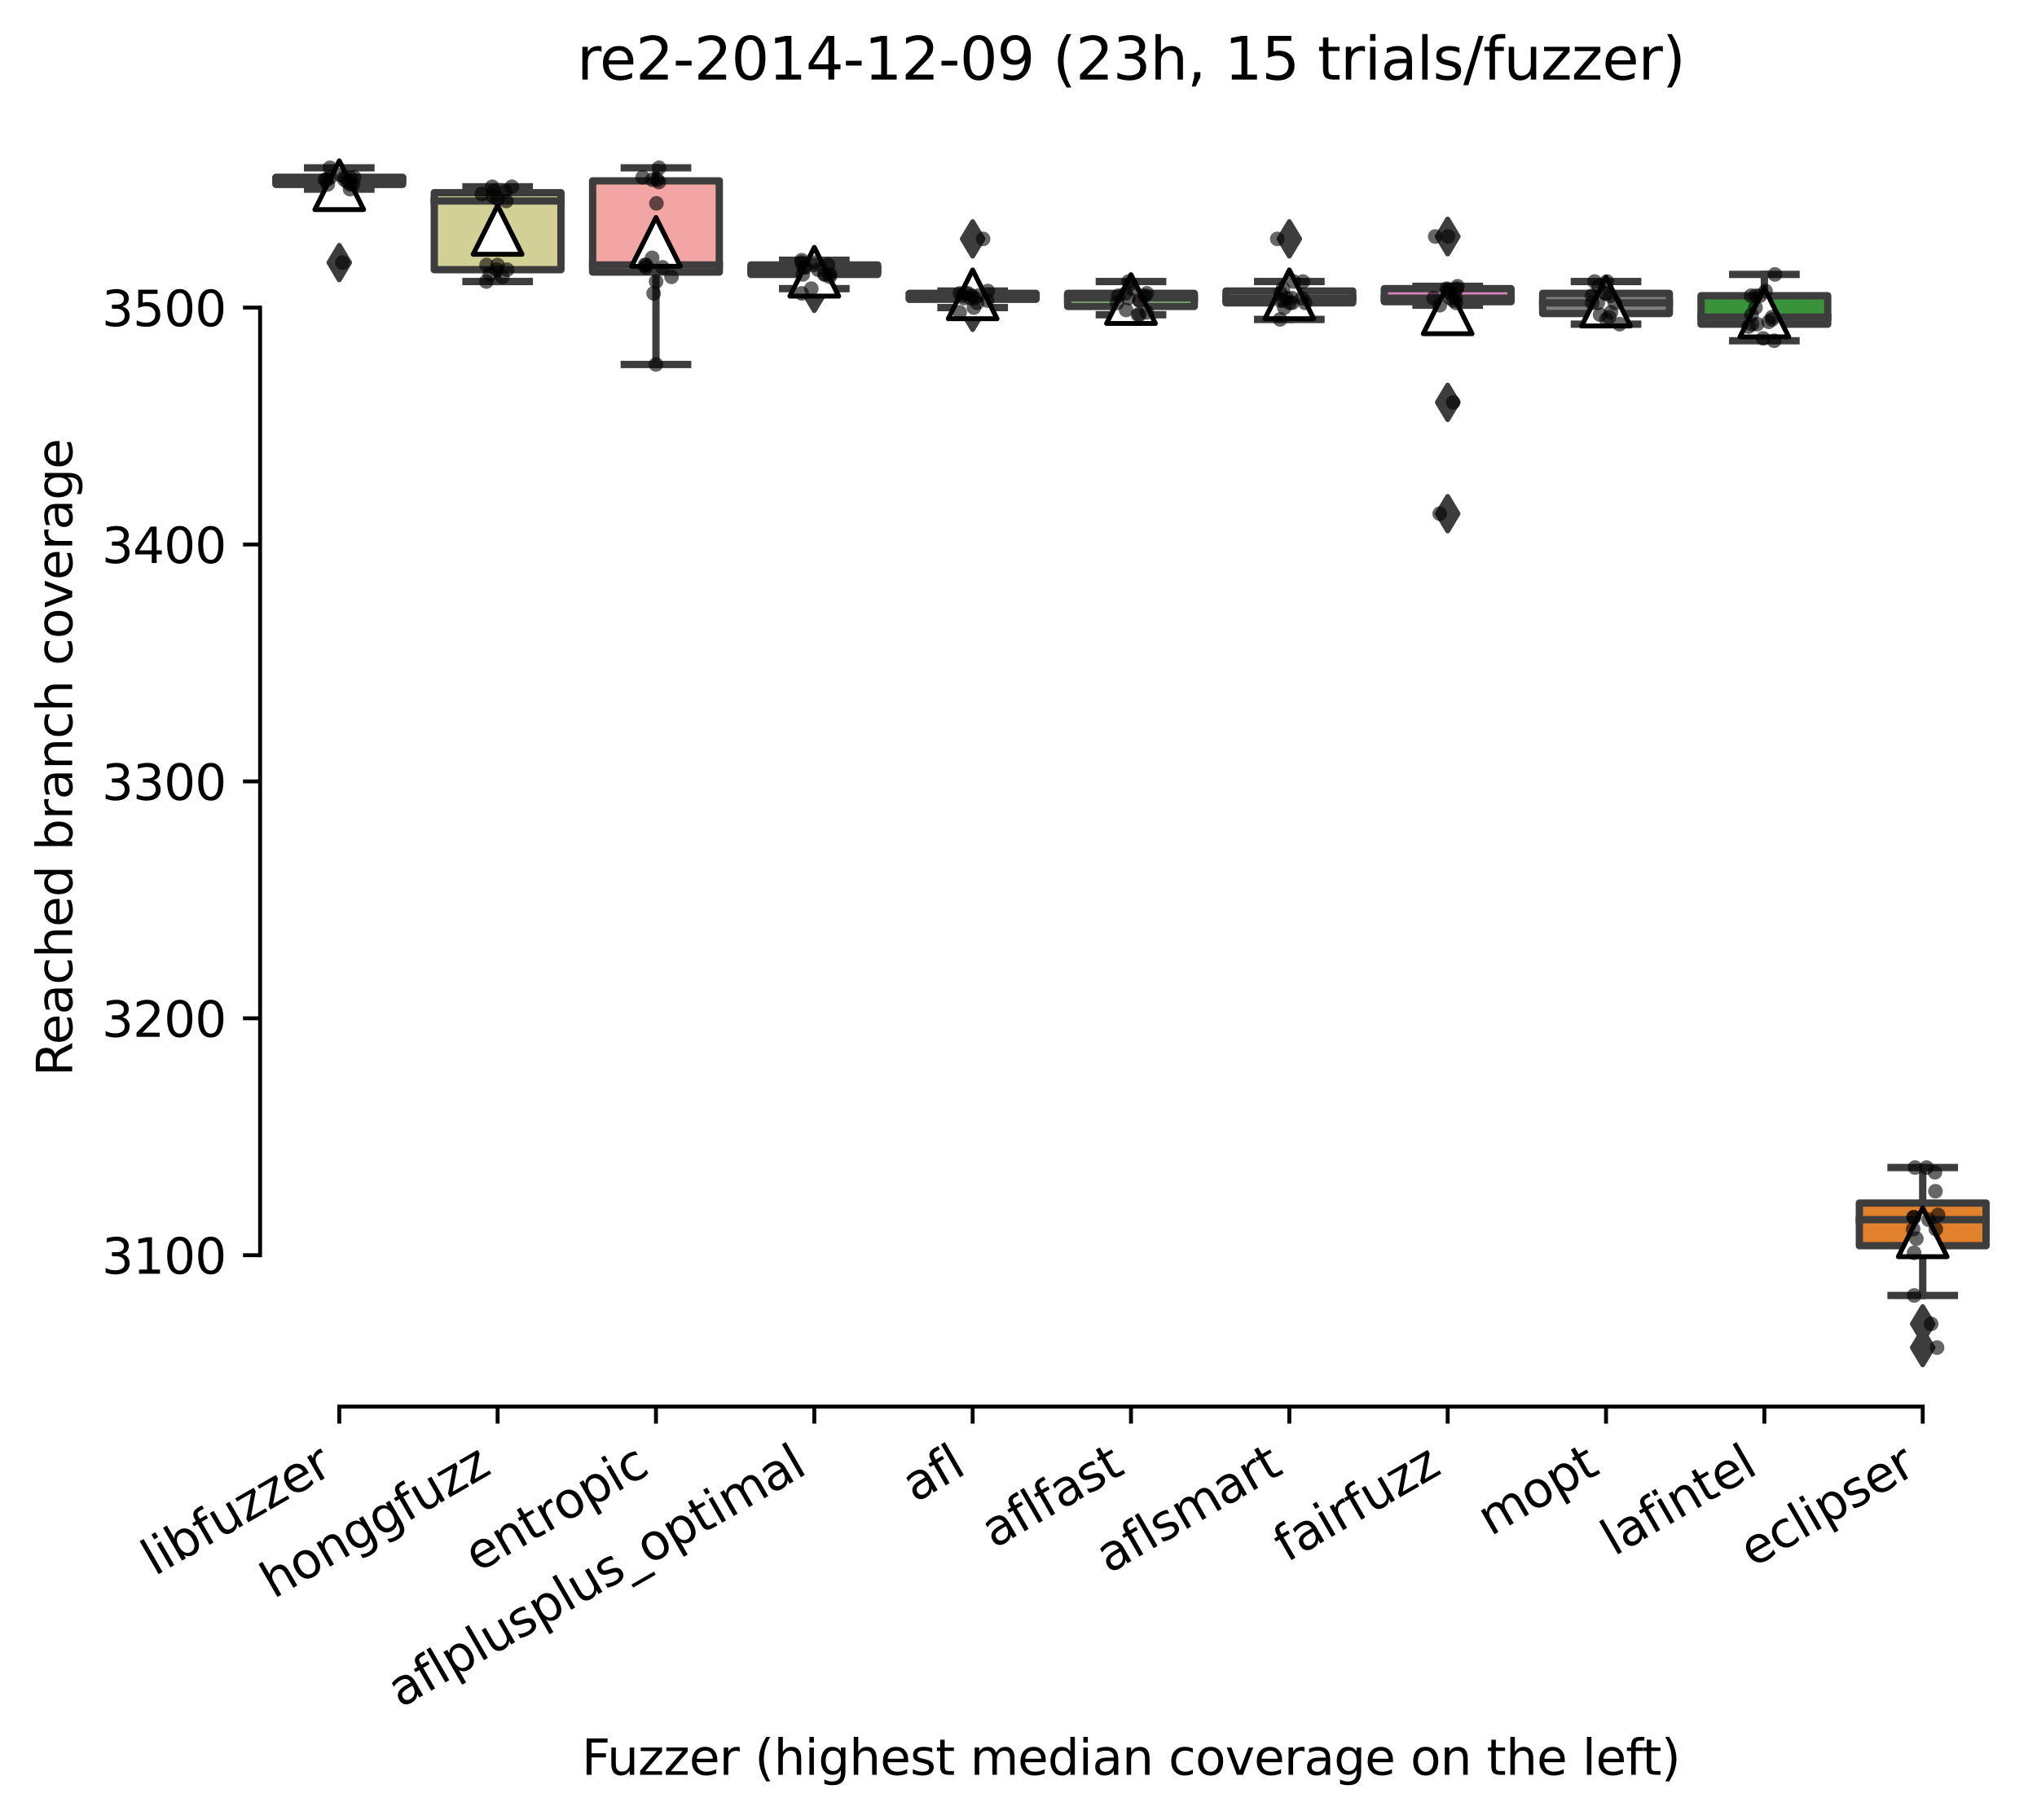 <?xml version="1.0" encoding="utf-8" standalone="no"?>
<!DOCTYPE svg PUBLIC "-//W3C//DTD SVG 1.1//EN"
  "http://www.w3.org/Graphics/SVG/1.1/DTD/svg11.dtd">
<svg xmlns:xlink="http://www.w3.org/1999/xlink" width="417.648pt" height="373.224pt" viewBox="0 0 417.648 373.224" xmlns="http://www.w3.org/2000/svg" version="1.1">
 <defs>
  <style type="text/css">*{stroke-linejoin: round; stroke-linecap: butt}</style>
 </defs>
 <g id="figure_1">
  <g id="patch_1">
   <path d="M 0 373.224 
L 417.648 373.224 
L 417.648 -0 
L 0 -0 
z
" style="fill: #ffffff"/>
  </g>
  <g id="axes_1">
   <g id="patch_2">
    <path d="M 53.328 288.43 
L 410.448 288.43 
L 410.448 22.318 
L 53.328 22.318 
z
" style="fill: #ffffff"/>
   </g>
   <g id="patch_3">
    <path d="M 56.575 37.815 
L 82.547 37.815 
L 82.547 36.357 
L 56.575 36.357 
L 56.575 37.815 
z
" clip-path="url(#p72bb7e4403)" style="fill: #c4b5d0; stroke: #3d3d3d; stroke-width: 1.5; stroke-linejoin: miter"/>
   </g>
   <g id="patch_4">
    <path d="M 89.04 55.303 
L 115.012 55.303 
L 115.012 39.515 
L 89.04 39.515 
L 89.04 55.303 
z
" clip-path="url(#p72bb7e4403)" style="fill: #d1d197; stroke: #3d3d3d; stroke-width: 1.5; stroke-linejoin: miter"/>
   </g>
   <g id="patch_5">
    <path d="M 121.506 55.789 
L 147.478 55.789 
L 147.478 37.086 
L 121.506 37.086 
L 121.506 55.789 
z
" clip-path="url(#p72bb7e4403)" style="fill: #f2a5a3; stroke: #3d3d3d; stroke-width: 1.5; stroke-linejoin: miter"/>
   </g>
   <g id="patch_6">
    <path d="M 153.971 56.274 
L 179.943 56.274 
L 179.943 54.331 
L 153.971 54.331 
L 153.971 56.274 
z
" clip-path="url(#p72bb7e4403)" style="fill: #c03d3e; stroke: #3d3d3d; stroke-width: 1.5; stroke-linejoin: miter"/>
   </g>
   <g id="patch_7">
    <path d="M 186.436 61.375 
L 212.409 61.375 
L 212.409 60.161 
L 186.436 60.161 
L 186.436 61.375 
z
" clip-path="url(#p72bb7e4403)" style="fill: #3274a1; stroke: #3d3d3d; stroke-width: 1.5; stroke-linejoin: miter"/>
   </g>
   <g id="patch_8">
    <path d="M 218.902 62.832 
L 244.874 62.832 
L 244.874 60.161 
L 218.902 60.161 
L 218.902 62.832 
z
" clip-path="url(#p72bb7e4403)" style="fill: #9fd495; stroke: #3d3d3d; stroke-width: 1.5; stroke-linejoin: miter"/>
   </g>
   <g id="patch_9">
    <path d="M 251.367 62.104 
L 277.34 62.104 
L 277.34 59.675 
L 251.367 59.675 
L 251.367 62.104 
z
" clip-path="url(#p72bb7e4403)" style="fill: #c7c7c7; stroke: #3d3d3d; stroke-width: 1.5; stroke-linejoin: miter"/>
   </g>
   <g id="patch_10">
    <path d="M 283.833 61.861 
L 309.805 61.861 
L 309.805 59.189 
L 283.833 59.189 
L 283.833 61.861 
z
" clip-path="url(#p72bb7e4403)" style="fill: #d684bd; stroke: #3d3d3d; stroke-width: 1.5; stroke-linejoin: miter"/>
   </g>
   <g id="patch_11">
    <path d="M 316.298 64.29 
L 342.271 64.29 
L 342.271 60.161 
L 316.298 60.161 
L 316.298 64.29 
z
" clip-path="url(#p72bb7e4403)" style="fill: #7f7f7f; stroke: #3d3d3d; stroke-width: 1.5; stroke-linejoin: miter"/>
   </g>
   <g id="patch_12">
    <path d="M 348.764 66.476 
L 374.736 66.476 
L 374.736 60.646 
L 348.764 60.646 
L 348.764 66.476 
z
" clip-path="url(#p72bb7e4403)" style="fill: #3a923a; stroke: #3d3d3d; stroke-width: 1.5; stroke-linejoin: miter"/>
   </g>
   <g id="patch_13">
    <path d="M 381.229 255.445 
L 407.202 255.445 
L 407.202 246.701 
L 381.229 246.701 
L 381.229 255.445 
z
" clip-path="url(#p72bb7e4403)" style="fill: #e1812c; stroke: #3d3d3d; stroke-width: 1.5; stroke-linejoin: miter"/>
   </g>
   <g id="matplotlib.axis_1">
    <g id="xtick_1">
     <g id="line2d_1">
      <defs>
       <path id="m096e47c615" d="M 0 0 
L 0 3.5 
" style="stroke: #000000; stroke-width: 0.8"/>
      </defs>
      <g>
       <use xlink:href="#m096e47c615" x="69.561" y="288.43" style="stroke: #000000; stroke-width: 0.8"/>
      </g>
     </g>
     <g id="text_1">
      <!-- libfuzzer -->
      <g transform="translate(31.695 323.272)rotate(-30)scale(0.1 -0.1)">
       <defs>
        <path id="DejaVuSans-6c" d="M 603 4863 
L 1178 4863 
L 1178 0 
L 603 0 
L 603 4863 
z
" transform="scale(0.016)"/>
        <path id="DejaVuSans-69" d="M 603 3500 
L 1178 3500 
L 1178 0 
L 603 0 
L 603 3500 
z
M 603 4863 
L 1178 4863 
L 1178 4134 
L 603 4134 
L 603 4863 
z
" transform="scale(0.016)"/>
        <path id="DejaVuSans-62" d="M 3116 1747 
Q 3116 2381 2855 2742 
Q 2594 3103 2138 3103 
Q 1681 3103 1420 2742 
Q 1159 2381 1159 1747 
Q 1159 1113 1420 752 
Q 1681 391 2138 391 
Q 2594 391 2855 752 
Q 3116 1113 3116 1747 
z
M 1159 2969 
Q 1341 3281 1617 3432 
Q 1894 3584 2278 3584 
Q 2916 3584 3314 3078 
Q 3713 2572 3713 1747 
Q 3713 922 3314 415 
Q 2916 -91 2278 -91 
Q 1894 -91 1617 61 
Q 1341 213 1159 525 
L 1159 0 
L 581 0 
L 581 4863 
L 1159 4863 
L 1159 2969 
z
" transform="scale(0.016)"/>
        <path id="DejaVuSans-66" d="M 2375 4863 
L 2375 4384 
L 1825 4384 
Q 1516 4384 1395 4259 
Q 1275 4134 1275 3809 
L 1275 3500 
L 2222 3500 
L 2222 3053 
L 1275 3053 
L 1275 0 
L 697 0 
L 697 3053 
L 147 3053 
L 147 3500 
L 697 3500 
L 697 3744 
Q 697 4328 969 4595 
Q 1241 4863 1831 4863 
L 2375 4863 
z
" transform="scale(0.016)"/>
        <path id="DejaVuSans-75" d="M 544 1381 
L 544 3500 
L 1119 3500 
L 1119 1403 
Q 1119 906 1312 657 
Q 1506 409 1894 409 
Q 2359 409 2629 706 
Q 2900 1003 2900 1516 
L 2900 3500 
L 3475 3500 
L 3475 0 
L 2900 0 
L 2900 538 
Q 2691 219 2414 64 
Q 2138 -91 1772 -91 
Q 1169 -91 856 284 
Q 544 659 544 1381 
z
M 1991 3584 
L 1991 3584 
z
" transform="scale(0.016)"/>
        <path id="DejaVuSans-7a" d="M 353 3500 
L 3084 3500 
L 3084 2975 
L 922 459 
L 3084 459 
L 3084 0 
L 275 0 
L 275 525 
L 2438 3041 
L 353 3041 
L 353 3500 
z
" transform="scale(0.016)"/>
        <path id="DejaVuSans-65" d="M 3597 1894 
L 3597 1613 
L 953 1613 
Q 991 1019 1311 708 
Q 1631 397 2203 397 
Q 2534 397 2845 478 
Q 3156 559 3463 722 
L 3463 178 
Q 3153 47 2828 -22 
Q 2503 -91 2169 -91 
Q 1331 -91 842 396 
Q 353 884 353 1716 
Q 353 2575 817 3079 
Q 1281 3584 2069 3584 
Q 2775 3584 3186 3129 
Q 3597 2675 3597 1894 
z
M 3022 2063 
Q 3016 2534 2758 2815 
Q 2500 3097 2075 3097 
Q 1594 3097 1305 2825 
Q 1016 2553 972 2059 
L 3022 2063 
z
" transform="scale(0.016)"/>
        <path id="DejaVuSans-72" d="M 2631 2963 
Q 2534 3019 2420 3045 
Q 2306 3072 2169 3072 
Q 1681 3072 1420 2755 
Q 1159 2438 1159 1844 
L 1159 0 
L 581 0 
L 581 3500 
L 1159 3500 
L 1159 2956 
Q 1341 3275 1631 3429 
Q 1922 3584 2338 3584 
Q 2397 3584 2469 3576 
Q 2541 3569 2628 3553 
L 2631 2963 
z
" transform="scale(0.016)"/>
       </defs>
       <use xlink:href="#DejaVuSans-6c"/>
       <use xlink:href="#DejaVuSans-69" x="27.783"/>
       <use xlink:href="#DejaVuSans-62" x="55.566"/>
       <use xlink:href="#DejaVuSans-66" x="119.043"/>
       <use xlink:href="#DejaVuSans-75" x="154.248"/>
       <use xlink:href="#DejaVuSans-7a" x="217.627"/>
       <use xlink:href="#DejaVuSans-7a" x="270.117"/>
       <use xlink:href="#DejaVuSans-65" x="322.607"/>
       <use xlink:href="#DejaVuSans-72" x="384.131"/>
      </g>
     </g>
    </g>
    <g id="xtick_2">
     <g id="line2d_2">
      <g>
       <use xlink:href="#m096e47c615" x="102.026" y="288.43" style="stroke: #000000; stroke-width: 0.8"/>
      </g>
     </g>
     <g id="text_2">
      <!-- honggfuzz -->
      <g transform="translate(56.087 327.933)rotate(-30)scale(0.1 -0.1)">
       <defs>
        <path id="DejaVuSans-68" d="M 3513 2113 
L 3513 0 
L 2938 0 
L 2938 2094 
Q 2938 2591 2744 2837 
Q 2550 3084 2163 3084 
Q 1697 3084 1428 2787 
Q 1159 2491 1159 1978 
L 1159 0 
L 581 0 
L 581 4863 
L 1159 4863 
L 1159 2956 
Q 1366 3272 1645 3428 
Q 1925 3584 2291 3584 
Q 2894 3584 3203 3211 
Q 3513 2838 3513 2113 
z
" transform="scale(0.016)"/>
        <path id="DejaVuSans-6f" d="M 1959 3097 
Q 1497 3097 1228 2736 
Q 959 2375 959 1747 
Q 959 1119 1226 758 
Q 1494 397 1959 397 
Q 2419 397 2687 759 
Q 2956 1122 2956 1747 
Q 2956 2369 2687 2733 
Q 2419 3097 1959 3097 
z
M 1959 3584 
Q 2709 3584 3137 3096 
Q 3566 2609 3566 1747 
Q 3566 888 3137 398 
Q 2709 -91 1959 -91 
Q 1206 -91 779 398 
Q 353 888 353 1747 
Q 353 2609 779 3096 
Q 1206 3584 1959 3584 
z
" transform="scale(0.016)"/>
        <path id="DejaVuSans-6e" d="M 3513 2113 
L 3513 0 
L 2938 0 
L 2938 2094 
Q 2938 2591 2744 2837 
Q 2550 3084 2163 3084 
Q 1697 3084 1428 2787 
Q 1159 2491 1159 1978 
L 1159 0 
L 581 0 
L 581 3500 
L 1159 3500 
L 1159 2956 
Q 1366 3272 1645 3428 
Q 1925 3584 2291 3584 
Q 2894 3584 3203 3211 
Q 3513 2838 3513 2113 
z
" transform="scale(0.016)"/>
        <path id="DejaVuSans-67" d="M 2906 1791 
Q 2906 2416 2648 2759 
Q 2391 3103 1925 3103 
Q 1463 3103 1205 2759 
Q 947 2416 947 1791 
Q 947 1169 1205 825 
Q 1463 481 1925 481 
Q 2391 481 2648 825 
Q 2906 1169 2906 1791 
z
M 3481 434 
Q 3481 -459 3084 -895 
Q 2688 -1331 1869 -1331 
Q 1566 -1331 1297 -1286 
Q 1028 -1241 775 -1147 
L 775 -588 
Q 1028 -725 1275 -790 
Q 1522 -856 1778 -856 
Q 2344 -856 2625 -561 
Q 2906 -266 2906 331 
L 2906 616 
Q 2728 306 2450 153 
Q 2172 0 1784 0 
Q 1141 0 747 490 
Q 353 981 353 1791 
Q 353 2603 747 3093 
Q 1141 3584 1784 3584 
Q 2172 3584 2450 3431 
Q 2728 3278 2906 2969 
L 2906 3500 
L 3481 3500 
L 3481 434 
z
" transform="scale(0.016)"/>
       </defs>
       <use xlink:href="#DejaVuSans-68"/>
       <use xlink:href="#DejaVuSans-6f" x="63.379"/>
       <use xlink:href="#DejaVuSans-6e" x="124.561"/>
       <use xlink:href="#DejaVuSans-67" x="187.939"/>
       <use xlink:href="#DejaVuSans-67" x="251.416"/>
       <use xlink:href="#DejaVuSans-66" x="314.893"/>
       <use xlink:href="#DejaVuSans-75" x="350.098"/>
       <use xlink:href="#DejaVuSans-7a" x="413.477"/>
       <use xlink:href="#DejaVuSans-7a" x="465.967"/>
      </g>
     </g>
    </g>
    <g id="xtick_3">
     <g id="line2d_3">
      <g>
       <use xlink:href="#m096e47c615" x="134.492" y="288.43" style="stroke: #000000; stroke-width: 0.8"/>
      </g>
     </g>
     <g id="text_3">
      <!-- entropic -->
      <g transform="translate(97.91 322.531)rotate(-30)scale(0.1 -0.1)">
       <defs>
        <path id="DejaVuSans-74" d="M 1172 4494 
L 1172 3500 
L 2356 3500 
L 2356 3053 
L 1172 3053 
L 1172 1153 
Q 1172 725 1289 603 
Q 1406 481 1766 481 
L 2356 481 
L 2356 0 
L 1766 0 
Q 1100 0 847 248 
Q 594 497 594 1153 
L 594 3053 
L 172 3053 
L 172 3500 
L 594 3500 
L 594 4494 
L 1172 4494 
z
" transform="scale(0.016)"/>
        <path id="DejaVuSans-70" d="M 1159 525 
L 1159 -1331 
L 581 -1331 
L 581 3500 
L 1159 3500 
L 1159 2969 
Q 1341 3281 1617 3432 
Q 1894 3584 2278 3584 
Q 2916 3584 3314 3078 
Q 3713 2572 3713 1747 
Q 3713 922 3314 415 
Q 2916 -91 2278 -91 
Q 1894 -91 1617 61 
Q 1341 213 1159 525 
z
M 3116 1747 
Q 3116 2381 2855 2742 
Q 2594 3103 2138 3103 
Q 1681 3103 1420 2742 
Q 1159 2381 1159 1747 
Q 1159 1113 1420 752 
Q 1681 391 2138 391 
Q 2594 391 2855 752 
Q 3116 1113 3116 1747 
z
" transform="scale(0.016)"/>
        <path id="DejaVuSans-63" d="M 3122 3366 
L 3122 2828 
Q 2878 2963 2633 3030 
Q 2388 3097 2138 3097 
Q 1578 3097 1268 2742 
Q 959 2388 959 1747 
Q 959 1106 1268 751 
Q 1578 397 2138 397 
Q 2388 397 2633 464 
Q 2878 531 3122 666 
L 3122 134 
Q 2881 22 2623 -34 
Q 2366 -91 2075 -91 
Q 1284 -91 818 406 
Q 353 903 353 1747 
Q 353 2603 823 3093 
Q 1294 3584 2113 3584 
Q 2378 3584 2631 3529 
Q 2884 3475 3122 3366 
z
" transform="scale(0.016)"/>
       </defs>
       <use xlink:href="#DejaVuSans-65"/>
       <use xlink:href="#DejaVuSans-6e" x="61.523"/>
       <use xlink:href="#DejaVuSans-74" x="124.902"/>
       <use xlink:href="#DejaVuSans-72" x="164.111"/>
       <use xlink:href="#DejaVuSans-6f" x="202.975"/>
       <use xlink:href="#DejaVuSans-70" x="264.156"/>
       <use xlink:href="#DejaVuSans-69" x="327.633"/>
       <use xlink:href="#DejaVuSans-63" x="355.416"/>
      </g>
     </g>
    </g>
    <g id="xtick_4">
     <g id="line2d_4">
      <g>
       <use xlink:href="#m096e47c615" x="166.957" y="288.43" style="stroke: #000000; stroke-width: 0.8"/>
      </g>
     </g>
     <g id="text_4">
      <!-- aflplusplus_optimal -->
      <g transform="translate(82.132 350.304)rotate(-30)scale(0.1 -0.1)">
       <defs>
        <path id="DejaVuSans-61" d="M 2194 1759 
Q 1497 1759 1228 1600 
Q 959 1441 959 1056 
Q 959 750 1161 570 
Q 1363 391 1709 391 
Q 2188 391 2477 730 
Q 2766 1069 2766 1631 
L 2766 1759 
L 2194 1759 
z
M 3341 1997 
L 3341 0 
L 2766 0 
L 2766 531 
Q 2569 213 2275 61 
Q 1981 -91 1556 -91 
Q 1019 -91 701 211 
Q 384 513 384 1019 
Q 384 1609 779 1909 
Q 1175 2209 1959 2209 
L 2766 2209 
L 2766 2266 
Q 2766 2663 2505 2880 
Q 2244 3097 1772 3097 
Q 1472 3097 1187 3025 
Q 903 2953 641 2809 
L 641 3341 
Q 956 3463 1253 3523 
Q 1550 3584 1831 3584 
Q 2591 3584 2966 3190 
Q 3341 2797 3341 1997 
z
" transform="scale(0.016)"/>
        <path id="DejaVuSans-73" d="M 2834 3397 
L 2834 2853 
Q 2591 2978 2328 3040 
Q 2066 3103 1784 3103 
Q 1356 3103 1142 2972 
Q 928 2841 928 2578 
Q 928 2378 1081 2264 
Q 1234 2150 1697 2047 
L 1894 2003 
Q 2506 1872 2764 1633 
Q 3022 1394 3022 966 
Q 3022 478 2636 193 
Q 2250 -91 1575 -91 
Q 1294 -91 989 -36 
Q 684 19 347 128 
L 347 722 
Q 666 556 975 473 
Q 1284 391 1588 391 
Q 1994 391 2212 530 
Q 2431 669 2431 922 
Q 2431 1156 2273 1281 
Q 2116 1406 1581 1522 
L 1381 1569 
Q 847 1681 609 1914 
Q 372 2147 372 2553 
Q 372 3047 722 3315 
Q 1072 3584 1716 3584 
Q 2034 3584 2315 3537 
Q 2597 3491 2834 3397 
z
" transform="scale(0.016)"/>
        <path id="DejaVuSans-5f" d="M 3263 -1063 
L 3263 -1509 
L -63 -1509 
L -63 -1063 
L 3263 -1063 
z
" transform="scale(0.016)"/>
        <path id="DejaVuSans-6d" d="M 3328 2828 
Q 3544 3216 3844 3400 
Q 4144 3584 4550 3584 
Q 5097 3584 5394 3201 
Q 5691 2819 5691 2113 
L 5691 0 
L 5113 0 
L 5113 2094 
Q 5113 2597 4934 2840 
Q 4756 3084 4391 3084 
Q 3944 3084 3684 2787 
Q 3425 2491 3425 1978 
L 3425 0 
L 2847 0 
L 2847 2094 
Q 2847 2600 2669 2842 
Q 2491 3084 2119 3084 
Q 1678 3084 1418 2786 
Q 1159 2488 1159 1978 
L 1159 0 
L 581 0 
L 581 3500 
L 1159 3500 
L 1159 2956 
Q 1356 3278 1631 3431 
Q 1906 3584 2284 3584 
Q 2666 3584 2933 3390 
Q 3200 3197 3328 2828 
z
" transform="scale(0.016)"/>
       </defs>
       <use xlink:href="#DejaVuSans-61"/>
       <use xlink:href="#DejaVuSans-66" x="61.279"/>
       <use xlink:href="#DejaVuSans-6c" x="96.484"/>
       <use xlink:href="#DejaVuSans-70" x="124.268"/>
       <use xlink:href="#DejaVuSans-6c" x="187.744"/>
       <use xlink:href="#DejaVuSans-75" x="215.527"/>
       <use xlink:href="#DejaVuSans-73" x="278.906"/>
       <use xlink:href="#DejaVuSans-70" x="331.006"/>
       <use xlink:href="#DejaVuSans-6c" x="394.482"/>
       <use xlink:href="#DejaVuSans-75" x="422.266"/>
       <use xlink:href="#DejaVuSans-73" x="485.645"/>
       <use xlink:href="#DejaVuSans-5f" x="537.744"/>
       <use xlink:href="#DejaVuSans-6f" x="587.744"/>
       <use xlink:href="#DejaVuSans-70" x="648.926"/>
       <use xlink:href="#DejaVuSans-74" x="712.402"/>
       <use xlink:href="#DejaVuSans-69" x="751.611"/>
       <use xlink:href="#DejaVuSans-6d" x="779.395"/>
       <use xlink:href="#DejaVuSans-61" x="876.807"/>
       <use xlink:href="#DejaVuSans-6c" x="938.086"/>
      </g>
     </g>
    </g>
    <g id="xtick_5">
     <g id="line2d_5">
      <g>
       <use xlink:href="#m096e47c615" x="199.423" y="288.43" style="stroke: #000000; stroke-width: 0.8"/>
      </g>
     </g>
     <g id="text_5">
      <!-- afl -->
      <g transform="translate(187.621 308.224)rotate(-30)scale(0.1 -0.1)">
       <use xlink:href="#DejaVuSans-61"/>
       <use xlink:href="#DejaVuSans-66" x="61.279"/>
       <use xlink:href="#DejaVuSans-6c" x="96.484"/>
      </g>
     </g>
    </g>
    <g id="xtick_6">
     <g id="line2d_6">
      <g>
       <use xlink:href="#m096e47c615" x="231.888" y="288.43" style="stroke: #000000; stroke-width: 0.8"/>
      </g>
     </g>
     <g id="text_6">
      <!-- aflfast -->
      <g transform="translate(203.824 317.613)rotate(-30)scale(0.1 -0.1)">
       <use xlink:href="#DejaVuSans-61"/>
       <use xlink:href="#DejaVuSans-66" x="61.279"/>
       <use xlink:href="#DejaVuSans-6c" x="96.484"/>
       <use xlink:href="#DejaVuSans-66" x="124.268"/>
       <use xlink:href="#DejaVuSans-61" x="159.473"/>
       <use xlink:href="#DejaVuSans-73" x="220.752"/>
       <use xlink:href="#DejaVuSans-74" x="272.852"/>
      </g>
     </g>
    </g>
    <g id="xtick_7">
     <g id="line2d_7">
      <g>
       <use xlink:href="#m096e47c615" x="264.354" y="288.43" style="stroke: #000000; stroke-width: 0.8"/>
      </g>
     </g>
     <g id="text_7">
      <!-- aflsmart -->
      <g transform="translate(227.343 322.779)rotate(-30)scale(0.1 -0.1)">
       <use xlink:href="#DejaVuSans-61"/>
       <use xlink:href="#DejaVuSans-66" x="61.279"/>
       <use xlink:href="#DejaVuSans-6c" x="96.484"/>
       <use xlink:href="#DejaVuSans-73" x="124.268"/>
       <use xlink:href="#DejaVuSans-6d" x="176.367"/>
       <use xlink:href="#DejaVuSans-61" x="273.779"/>
       <use xlink:href="#DejaVuSans-72" x="335.059"/>
       <use xlink:href="#DejaVuSans-74" x="376.172"/>
      </g>
     </g>
    </g>
    <g id="xtick_8">
     <g id="line2d_8">
      <g>
       <use xlink:href="#m096e47c615" x="296.819" y="288.43" style="stroke: #000000; stroke-width: 0.8"/>
      </g>
     </g>
     <g id="text_8">
      <!-- fairfuzz -->
      <g transform="translate(263.83 320.457)rotate(-30)scale(0.1 -0.1)">
       <use xlink:href="#DejaVuSans-66"/>
       <use xlink:href="#DejaVuSans-61" x="35.205"/>
       <use xlink:href="#DejaVuSans-69" x="96.484"/>
       <use xlink:href="#DejaVuSans-72" x="124.268"/>
       <use xlink:href="#DejaVuSans-66" x="165.381"/>
       <use xlink:href="#DejaVuSans-75" x="200.586"/>
       <use xlink:href="#DejaVuSans-7a" x="263.965"/>
       <use xlink:href="#DejaVuSans-7a" x="316.455"/>
      </g>
     </g>
    </g>
    <g id="xtick_9">
     <g id="line2d_9">
      <g>
       <use xlink:href="#m096e47c615" x="329.284" y="288.43" style="stroke: #000000; stroke-width: 0.8"/>
      </g>
     </g>
     <g id="text_9">
      <!-- mopt -->
      <g transform="translate(305.617 315.075)rotate(-30)scale(0.1 -0.1)">
       <use xlink:href="#DejaVuSans-6d"/>
       <use xlink:href="#DejaVuSans-6f" x="97.412"/>
       <use xlink:href="#DejaVuSans-70" x="158.594"/>
       <use xlink:href="#DejaVuSans-74" x="222.07"/>
      </g>
     </g>
    </g>
    <g id="xtick_10">
     <g id="line2d_10">
      <g>
       <use xlink:href="#m096e47c615" x="361.75" y="288.43" style="stroke: #000000; stroke-width: 0.8"/>
      </g>
     </g>
     <g id="text_10">
      <!-- lafintel -->
      <g transform="translate(330.924 319.207)rotate(-30)scale(0.1 -0.1)">
       <use xlink:href="#DejaVuSans-6c"/>
       <use xlink:href="#DejaVuSans-61" x="27.783"/>
       <use xlink:href="#DejaVuSans-66" x="89.062"/>
       <use xlink:href="#DejaVuSans-69" x="124.268"/>
       <use xlink:href="#DejaVuSans-6e" x="152.051"/>
       <use xlink:href="#DejaVuSans-74" x="215.43"/>
       <use xlink:href="#DejaVuSans-65" x="254.639"/>
       <use xlink:href="#DejaVuSans-6c" x="316.162"/>
      </g>
     </g>
    </g>
    <g id="xtick_11">
     <g id="line2d_11">
      <g>
       <use xlink:href="#m096e47c615" x="394.215" y="288.43" style="stroke: #000000; stroke-width: 0.8"/>
      </g>
     </g>
     <g id="text_11">
      <!-- eclipser -->
      <g transform="translate(359.375 321.525)rotate(-30)scale(0.1 -0.1)">
       <use xlink:href="#DejaVuSans-65"/>
       <use xlink:href="#DejaVuSans-63" x="61.523"/>
       <use xlink:href="#DejaVuSans-6c" x="116.504"/>
       <use xlink:href="#DejaVuSans-69" x="144.287"/>
       <use xlink:href="#DejaVuSans-70" x="172.07"/>
       <use xlink:href="#DejaVuSans-73" x="235.547"/>
       <use xlink:href="#DejaVuSans-65" x="287.646"/>
       <use xlink:href="#DejaVuSans-72" x="349.17"/>
      </g>
     </g>
    </g>
    <g id="text_12">
     <!-- Fuzzer (highest median coverage on the left) -->
     <g transform="translate(119.27 363.944)scale(0.1 -0.1)">
      <defs>
       <path id="DejaVuSans-46" d="M 628 4666 
L 3309 4666 
L 3309 4134 
L 1259 4134 
L 1259 2759 
L 3109 2759 
L 3109 2228 
L 1259 2228 
L 1259 0 
L 628 0 
L 628 4666 
z
" transform="scale(0.016)"/>
       <path id="DejaVuSans-20" transform="scale(0.016)"/>
       <path id="DejaVuSans-28" d="M 1984 4856 
Q 1566 4138 1362 3434 
Q 1159 2731 1159 2009 
Q 1159 1288 1364 580 
Q 1569 -128 1984 -844 
L 1484 -844 
Q 1016 -109 783 600 
Q 550 1309 550 2009 
Q 550 2706 781 3412 
Q 1013 4119 1484 4856 
L 1984 4856 
z
" transform="scale(0.016)"/>
       <path id="DejaVuSans-64" d="M 2906 2969 
L 2906 4863 
L 3481 4863 
L 3481 0 
L 2906 0 
L 2906 525 
Q 2725 213 2448 61 
Q 2172 -91 1784 -91 
Q 1150 -91 751 415 
Q 353 922 353 1747 
Q 353 2572 751 3078 
Q 1150 3584 1784 3584 
Q 2172 3584 2448 3432 
Q 2725 3281 2906 2969 
z
M 947 1747 
Q 947 1113 1208 752 
Q 1469 391 1925 391 
Q 2381 391 2643 752 
Q 2906 1113 2906 1747 
Q 2906 2381 2643 2742 
Q 2381 3103 1925 3103 
Q 1469 3103 1208 2742 
Q 947 2381 947 1747 
z
" transform="scale(0.016)"/>
       <path id="DejaVuSans-76" d="M 191 3500 
L 800 3500 
L 1894 563 
L 2988 3500 
L 3597 3500 
L 2284 0 
L 1503 0 
L 191 3500 
z
" transform="scale(0.016)"/>
       <path id="DejaVuSans-29" d="M 513 4856 
L 1013 4856 
Q 1481 4119 1714 3412 
Q 1947 2706 1947 2009 
Q 1947 1309 1714 600 
Q 1481 -109 1013 -844 
L 513 -844 
Q 928 -128 1133 580 
Q 1338 1288 1338 2009 
Q 1338 2731 1133 3434 
Q 928 4138 513 4856 
z
" transform="scale(0.016)"/>
      </defs>
      <use xlink:href="#DejaVuSans-46"/>
      <use xlink:href="#DejaVuSans-75" x="52.02"/>
      <use xlink:href="#DejaVuSans-7a" x="115.398"/>
      <use xlink:href="#DejaVuSans-7a" x="167.889"/>
      <use xlink:href="#DejaVuSans-65" x="220.379"/>
      <use xlink:href="#DejaVuSans-72" x="281.902"/>
      <use xlink:href="#DejaVuSans-20" x="323.016"/>
      <use xlink:href="#DejaVuSans-28" x="354.803"/>
      <use xlink:href="#DejaVuSans-68" x="393.816"/>
      <use xlink:href="#DejaVuSans-69" x="457.195"/>
      <use xlink:href="#DejaVuSans-67" x="484.979"/>
      <use xlink:href="#DejaVuSans-68" x="548.455"/>
      <use xlink:href="#DejaVuSans-65" x="611.834"/>
      <use xlink:href="#DejaVuSans-73" x="673.357"/>
      <use xlink:href="#DejaVuSans-74" x="725.457"/>
      <use xlink:href="#DejaVuSans-20" x="764.666"/>
      <use xlink:href="#DejaVuSans-6d" x="796.453"/>
      <use xlink:href="#DejaVuSans-65" x="893.865"/>
      <use xlink:href="#DejaVuSans-64" x="955.389"/>
      <use xlink:href="#DejaVuSans-69" x="1018.865"/>
      <use xlink:href="#DejaVuSans-61" x="1046.648"/>
      <use xlink:href="#DejaVuSans-6e" x="1107.928"/>
      <use xlink:href="#DejaVuSans-20" x="1171.307"/>
      <use xlink:href="#DejaVuSans-63" x="1203.094"/>
      <use xlink:href="#DejaVuSans-6f" x="1258.074"/>
      <use xlink:href="#DejaVuSans-76" x="1319.256"/>
      <use xlink:href="#DejaVuSans-65" x="1378.436"/>
      <use xlink:href="#DejaVuSans-72" x="1439.959"/>
      <use xlink:href="#DejaVuSans-61" x="1481.072"/>
      <use xlink:href="#DejaVuSans-67" x="1542.352"/>
      <use xlink:href="#DejaVuSans-65" x="1605.828"/>
      <use xlink:href="#DejaVuSans-20" x="1667.352"/>
      <use xlink:href="#DejaVuSans-6f" x="1699.139"/>
      <use xlink:href="#DejaVuSans-6e" x="1760.32"/>
      <use xlink:href="#DejaVuSans-20" x="1823.699"/>
      <use xlink:href="#DejaVuSans-74" x="1855.486"/>
      <use xlink:href="#DejaVuSans-68" x="1894.695"/>
      <use xlink:href="#DejaVuSans-65" x="1958.074"/>
      <use xlink:href="#DejaVuSans-20" x="2019.598"/>
      <use xlink:href="#DejaVuSans-6c" x="2051.385"/>
      <use xlink:href="#DejaVuSans-65" x="2079.168"/>
      <use xlink:href="#DejaVuSans-66" x="2140.691"/>
      <use xlink:href="#DejaVuSans-74" x="2174.146"/>
      <use xlink:href="#DejaVuSans-29" x="2213.355"/>
     </g>
    </g>
   </g>
   <g id="matplotlib.axis_2">
    <g id="ytick_1">
     <g id="line2d_12">
      <defs>
       <path id="mdf34d854cb" d="M 0 0 
L -3.5 0 
" style="stroke: #000000; stroke-width: 0.8"/>
      </defs>
      <g>
       <use xlink:href="#mdf34d854cb" x="53.328" y="257.389" style="stroke: #000000; stroke-width: 0.8"/>
      </g>
     </g>
     <g id="text_13">
      <!-- 3100 -->
      <g transform="translate(20.878 261.188)scale(0.1 -0.1)">
       <defs>
        <path id="DejaVuSans-33" d="M 2597 2516 
Q 3050 2419 3304 2112 
Q 3559 1806 3559 1356 
Q 3559 666 3084 287 
Q 2609 -91 1734 -91 
Q 1441 -91 1130 -33 
Q 819 25 488 141 
L 488 750 
Q 750 597 1062 519 
Q 1375 441 1716 441 
Q 2309 441 2620 675 
Q 2931 909 2931 1356 
Q 2931 1769 2642 2001 
Q 2353 2234 1838 2234 
L 1294 2234 
L 1294 2753 
L 1863 2753 
Q 2328 2753 2575 2939 
Q 2822 3125 2822 3475 
Q 2822 3834 2567 4026 
Q 2313 4219 1838 4219 
Q 1578 4219 1281 4162 
Q 984 4106 628 3988 
L 628 4550 
Q 988 4650 1302 4700 
Q 1616 4750 1894 4750 
Q 2613 4750 3031 4423 
Q 3450 4097 3450 3541 
Q 3450 3153 3228 2886 
Q 3006 2619 2597 2516 
z
" transform="scale(0.016)"/>
        <path id="DejaVuSans-31" d="M 794 531 
L 1825 531 
L 1825 4091 
L 703 3866 
L 703 4441 
L 1819 4666 
L 2450 4666 
L 2450 531 
L 3481 531 
L 3481 0 
L 794 0 
L 794 531 
z
" transform="scale(0.016)"/>
        <path id="DejaVuSans-30" d="M 2034 4250 
Q 1547 4250 1301 3770 
Q 1056 3291 1056 2328 
Q 1056 1369 1301 889 
Q 1547 409 2034 409 
Q 2525 409 2770 889 
Q 3016 1369 3016 2328 
Q 3016 3291 2770 3770 
Q 2525 4250 2034 4250 
z
M 2034 4750 
Q 2819 4750 3233 4129 
Q 3647 3509 3647 2328 
Q 3647 1150 3233 529 
Q 2819 -91 2034 -91 
Q 1250 -91 836 529 
Q 422 1150 422 2328 
Q 422 3509 836 4129 
Q 1250 4750 2034 4750 
z
" transform="scale(0.016)"/>
       </defs>
       <use xlink:href="#DejaVuSans-33"/>
       <use xlink:href="#DejaVuSans-31" x="63.623"/>
       <use xlink:href="#DejaVuSans-30" x="127.246"/>
       <use xlink:href="#DejaVuSans-30" x="190.869"/>
      </g>
     </g>
    </g>
    <g id="ytick_2">
     <g id="line2d_13">
      <g>
       <use xlink:href="#mdf34d854cb" x="53.328" y="208.81" style="stroke: #000000; stroke-width: 0.8"/>
      </g>
     </g>
     <g id="text_14">
      <!-- 3200 -->
      <g transform="translate(20.878 212.609)scale(0.1 -0.1)">
       <defs>
        <path id="DejaVuSans-32" d="M 1228 531 
L 3431 531 
L 3431 0 
L 469 0 
L 469 531 
Q 828 903 1448 1529 
Q 2069 2156 2228 2338 
Q 2531 2678 2651 2914 
Q 2772 3150 2772 3378 
Q 2772 3750 2511 3984 
Q 2250 4219 1831 4219 
Q 1534 4219 1204 4116 
Q 875 4013 500 3803 
L 500 4441 
Q 881 4594 1212 4672 
Q 1544 4750 1819 4750 
Q 2544 4750 2975 4387 
Q 3406 4025 3406 3419 
Q 3406 3131 3298 2873 
Q 3191 2616 2906 2266 
Q 2828 2175 2409 1742 
Q 1991 1309 1228 531 
z
" transform="scale(0.016)"/>
       </defs>
       <use xlink:href="#DejaVuSans-33"/>
       <use xlink:href="#DejaVuSans-32" x="63.623"/>
       <use xlink:href="#DejaVuSans-30" x="127.246"/>
       <use xlink:href="#DejaVuSans-30" x="190.869"/>
      </g>
     </g>
    </g>
    <g id="ytick_3">
     <g id="line2d_14">
      <g>
       <use xlink:href="#mdf34d854cb" x="53.328" y="160.232" style="stroke: #000000; stroke-width: 0.8"/>
      </g>
     </g>
     <g id="text_15">
      <!-- 3300 -->
      <g transform="translate(20.878 164.031)scale(0.1 -0.1)">
       <use xlink:href="#DejaVuSans-33"/>
       <use xlink:href="#DejaVuSans-33" x="63.623"/>
       <use xlink:href="#DejaVuSans-30" x="127.246"/>
       <use xlink:href="#DejaVuSans-30" x="190.869"/>
      </g>
     </g>
    </g>
    <g id="ytick_4">
     <g id="line2d_15">
      <g>
       <use xlink:href="#mdf34d854cb" x="53.328" y="111.654" style="stroke: #000000; stroke-width: 0.8"/>
      </g>
     </g>
     <g id="text_16">
      <!-- 3400 -->
      <g transform="translate(20.878 115.453)scale(0.1 -0.1)">
       <defs>
        <path id="DejaVuSans-34" d="M 2419 4116 
L 825 1625 
L 2419 1625 
L 2419 4116 
z
M 2253 4666 
L 3047 4666 
L 3047 1625 
L 3713 1625 
L 3713 1100 
L 3047 1100 
L 3047 0 
L 2419 0 
L 2419 1100 
L 313 1100 
L 313 1709 
L 2253 4666 
z
" transform="scale(0.016)"/>
       </defs>
       <use xlink:href="#DejaVuSans-33"/>
       <use xlink:href="#DejaVuSans-34" x="63.623"/>
       <use xlink:href="#DejaVuSans-30" x="127.246"/>
       <use xlink:href="#DejaVuSans-30" x="190.869"/>
      </g>
     </g>
    </g>
    <g id="ytick_5">
     <g id="line2d_16">
      <g>
       <use xlink:href="#mdf34d854cb" x="53.328" y="63.075" style="stroke: #000000; stroke-width: 0.8"/>
      </g>
     </g>
     <g id="text_17">
      <!-- 3500 -->
      <g transform="translate(20.878 66.875)scale(0.1 -0.1)">
       <defs>
        <path id="DejaVuSans-35" d="M 691 4666 
L 3169 4666 
L 3169 4134 
L 1269 4134 
L 1269 2991 
Q 1406 3038 1543 3061 
Q 1681 3084 1819 3084 
Q 2600 3084 3056 2656 
Q 3513 2228 3513 1497 
Q 3513 744 3044 326 
Q 2575 -91 1722 -91 
Q 1428 -91 1123 -41 
Q 819 9 494 109 
L 494 744 
Q 775 591 1075 516 
Q 1375 441 1709 441 
Q 2250 441 2565 725 
Q 2881 1009 2881 1497 
Q 2881 1984 2565 2268 
Q 2250 2553 1709 2553 
Q 1456 2553 1204 2497 
Q 953 2441 691 2322 
L 691 4666 
z
" transform="scale(0.016)"/>
       </defs>
       <use xlink:href="#DejaVuSans-33"/>
       <use xlink:href="#DejaVuSans-35" x="63.623"/>
       <use xlink:href="#DejaVuSans-30" x="127.246"/>
       <use xlink:href="#DejaVuSans-30" x="190.869"/>
      </g>
     </g>
    </g>
    <g id="text_18">
     <!-- Reached branch coverage -->
     <g transform="translate(14.798 220.706)rotate(-90)scale(0.1 -0.1)">
      <defs>
       <path id="DejaVuSans-52" d="M 2841 2188 
Q 3044 2119 3236 1894 
Q 3428 1669 3622 1275 
L 4263 0 
L 3584 0 
L 2988 1197 
Q 2756 1666 2539 1819 
Q 2322 1972 1947 1972 
L 1259 1972 
L 1259 0 
L 628 0 
L 628 4666 
L 2053 4666 
Q 2853 4666 3247 4331 
Q 3641 3997 3641 3322 
Q 3641 2881 3436 2590 
Q 3231 2300 2841 2188 
z
M 1259 4147 
L 1259 2491 
L 2053 2491 
Q 2509 2491 2742 2702 
Q 2975 2913 2975 3322 
Q 2975 3731 2742 3939 
Q 2509 4147 2053 4147 
L 1259 4147 
z
" transform="scale(0.016)"/>
      </defs>
      <use xlink:href="#DejaVuSans-52"/>
      <use xlink:href="#DejaVuSans-65" x="64.982"/>
      <use xlink:href="#DejaVuSans-61" x="126.506"/>
      <use xlink:href="#DejaVuSans-63" x="187.785"/>
      <use xlink:href="#DejaVuSans-68" x="242.766"/>
      <use xlink:href="#DejaVuSans-65" x="306.145"/>
      <use xlink:href="#DejaVuSans-64" x="367.668"/>
      <use xlink:href="#DejaVuSans-20" x="431.145"/>
      <use xlink:href="#DejaVuSans-62" x="462.932"/>
      <use xlink:href="#DejaVuSans-72" x="526.408"/>
      <use xlink:href="#DejaVuSans-61" x="567.521"/>
      <use xlink:href="#DejaVuSans-6e" x="628.801"/>
      <use xlink:href="#DejaVuSans-63" x="692.18"/>
      <use xlink:href="#DejaVuSans-68" x="747.16"/>
      <use xlink:href="#DejaVuSans-20" x="810.539"/>
      <use xlink:href="#DejaVuSans-63" x="842.326"/>
      <use xlink:href="#DejaVuSans-6f" x="897.307"/>
      <use xlink:href="#DejaVuSans-76" x="958.488"/>
      <use xlink:href="#DejaVuSans-65" x="1017.668"/>
      <use xlink:href="#DejaVuSans-72" x="1079.191"/>
      <use xlink:href="#DejaVuSans-61" x="1120.305"/>
      <use xlink:href="#DejaVuSans-67" x="1181.584"/>
      <use xlink:href="#DejaVuSans-65" x="1245.061"/>
     </g>
    </g>
   </g>
   <g id="line2d_17">
    <path d="M 69.561 37.815 
L 69.561 38.786 
" clip-path="url(#p72bb7e4403)" style="fill: none; stroke: #3d3d3d; stroke-width: 1.5; stroke-linecap: square"/>
   </g>
   <g id="line2d_18">
    <path d="M 69.561 36.357 
L 69.561 34.414 
" clip-path="url(#p72bb7e4403)" style="fill: none; stroke: #3d3d3d; stroke-width: 1.5; stroke-linecap: square"/>
   </g>
   <g id="line2d_19">
    <path d="M 63.068 38.786 
L 76.054 38.786 
" clip-path="url(#p72bb7e4403)" style="fill: none; stroke: #3d3d3d; stroke-width: 1.5; stroke-linecap: square"/>
   </g>
   <g id="line2d_20">
    <path d="M 63.068 34.414 
L 76.054 34.414 
" clip-path="url(#p72bb7e4403)" style="fill: none; stroke: #3d3d3d; stroke-width: 1.5; stroke-linecap: square"/>
   </g>
   <g id="line2d_21">
    <defs>
     <path id="mded31804c3" d="M -0 3.536 
L 2.121 0 
L -0 -3.536 
L -2.121 -0 
z
" style="stroke: #3d3d3d; stroke-linejoin: miter"/>
    </defs>
    <g clip-path="url(#p72bb7e4403)">
     <use xlink:href="#mded31804c3" x="69.561" y="53.845" style="fill: #3d3d3d; stroke: #3d3d3d; stroke-linejoin: miter"/>
    </g>
   </g>
   <g id="line2d_22">
    <path d="M 102.026 55.303 
L 102.026 57.732 
" clip-path="url(#p72bb7e4403)" style="fill: none; stroke: #3d3d3d; stroke-width: 1.5; stroke-linecap: square"/>
   </g>
   <g id="line2d_23">
    <path d="M 102.026 39.515 
L 102.026 38.3 
" clip-path="url(#p72bb7e4403)" style="fill: none; stroke: #3d3d3d; stroke-width: 1.5; stroke-linecap: square"/>
   </g>
   <g id="line2d_24">
    <path d="M 95.533 57.732 
L 108.519 57.732 
" clip-path="url(#p72bb7e4403)" style="fill: none; stroke: #3d3d3d; stroke-width: 1.5; stroke-linecap: square"/>
   </g>
   <g id="line2d_25">
    <path d="M 95.533 38.3 
L 108.519 38.3 
" clip-path="url(#p72bb7e4403)" style="fill: none; stroke: #3d3d3d; stroke-width: 1.5; stroke-linecap: square"/>
   </g>
   <g id="line2d_26"/>
   <g id="line2d_27">
    <path d="M 134.492 55.789 
L 134.492 74.734 
" clip-path="url(#p72bb7e4403)" style="fill: none; stroke: #3d3d3d; stroke-width: 1.5; stroke-linecap: square"/>
   </g>
   <g id="line2d_28">
    <path d="M 134.492 37.086 
L 134.492 34.414 
" clip-path="url(#p72bb7e4403)" style="fill: none; stroke: #3d3d3d; stroke-width: 1.5; stroke-linecap: square"/>
   </g>
   <g id="line2d_29">
    <path d="M 127.999 74.734 
L 140.985 74.734 
" clip-path="url(#p72bb7e4403)" style="fill: none; stroke: #3d3d3d; stroke-width: 1.5; stroke-linecap: square"/>
   </g>
   <g id="line2d_30">
    <path d="M 127.999 34.414 
L 140.985 34.414 
" clip-path="url(#p72bb7e4403)" style="fill: none; stroke: #3d3d3d; stroke-width: 1.5; stroke-linecap: square"/>
   </g>
   <g id="line2d_31"/>
   <g id="line2d_32">
    <path d="M 166.957 56.274 
L 166.957 59.189 
" clip-path="url(#p72bb7e4403)" style="fill: none; stroke: #3d3d3d; stroke-width: 1.5; stroke-linecap: square"/>
   </g>
   <g id="line2d_33">
    <path d="M 166.957 54.331 
L 166.957 53.36 
" clip-path="url(#p72bb7e4403)" style="fill: none; stroke: #3d3d3d; stroke-width: 1.5; stroke-linecap: square"/>
   </g>
   <g id="line2d_34">
    <path d="M 160.464 59.189 
L 173.45 59.189 
" clip-path="url(#p72bb7e4403)" style="fill: none; stroke: #3d3d3d; stroke-width: 1.5; stroke-linecap: square"/>
   </g>
   <g id="line2d_35">
    <path d="M 160.464 53.36 
L 173.45 53.36 
" clip-path="url(#p72bb7e4403)" style="fill: none; stroke: #3d3d3d; stroke-width: 1.5; stroke-linecap: square"/>
   </g>
   <g id="line2d_36">
    <g clip-path="url(#p72bb7e4403)">
     <use xlink:href="#mded31804c3" x="166.957" y="60.161" style="fill: #3d3d3d; stroke: #3d3d3d; stroke-linejoin: miter"/>
    </g>
   </g>
   <g id="line2d_37">
    <path d="M 199.423 61.375 
L 199.423 63.075 
" clip-path="url(#p72bb7e4403)" style="fill: none; stroke: #3d3d3d; stroke-width: 1.5; stroke-linecap: square"/>
   </g>
   <g id="line2d_38">
    <path d="M 199.423 60.161 
L 199.423 59.675 
" clip-path="url(#p72bb7e4403)" style="fill: none; stroke: #3d3d3d; stroke-width: 1.5; stroke-linecap: square"/>
   </g>
   <g id="line2d_39">
    <path d="M 192.93 63.075 
L 205.916 63.075 
" clip-path="url(#p72bb7e4403)" style="fill: none; stroke: #3d3d3d; stroke-width: 1.5; stroke-linecap: square"/>
   </g>
   <g id="line2d_40">
    <path d="M 192.93 59.675 
L 205.916 59.675 
" clip-path="url(#p72bb7e4403)" style="fill: none; stroke: #3d3d3d; stroke-width: 1.5; stroke-linecap: square"/>
   </g>
   <g id="line2d_41">
    <g clip-path="url(#p72bb7e4403)">
     <use xlink:href="#mded31804c3" x="199.423" y="64.047" style="fill: #3d3d3d; stroke: #3d3d3d; stroke-linejoin: miter"/>
     <use xlink:href="#mded31804c3" x="199.423" y="48.988" style="fill: #3d3d3d; stroke: #3d3d3d; stroke-linejoin: miter"/>
    </g>
   </g>
   <g id="line2d_42">
    <path d="M 231.888 62.832 
L 231.888 64.533 
" clip-path="url(#p72bb7e4403)" style="fill: none; stroke: #3d3d3d; stroke-width: 1.5; stroke-linecap: square"/>
   </g>
   <g id="line2d_43">
    <path d="M 231.888 60.161 
L 231.888 57.732 
" clip-path="url(#p72bb7e4403)" style="fill: none; stroke: #3d3d3d; stroke-width: 1.5; stroke-linecap: square"/>
   </g>
   <g id="line2d_44">
    <path d="M 225.395 64.533 
L 238.381 64.533 
" clip-path="url(#p72bb7e4403)" style="fill: none; stroke: #3d3d3d; stroke-width: 1.5; stroke-linecap: square"/>
   </g>
   <g id="line2d_45">
    <path d="M 225.395 57.732 
L 238.381 57.732 
" clip-path="url(#p72bb7e4403)" style="fill: none; stroke: #3d3d3d; stroke-width: 1.5; stroke-linecap: square"/>
   </g>
   <g id="line2d_46"/>
   <g id="line2d_47">
    <path d="M 264.354 62.104 
L 264.354 65.504 
" clip-path="url(#p72bb7e4403)" style="fill: none; stroke: #3d3d3d; stroke-width: 1.5; stroke-linecap: square"/>
   </g>
   <g id="line2d_48">
    <path d="M 264.354 59.675 
L 264.354 57.732 
" clip-path="url(#p72bb7e4403)" style="fill: none; stroke: #3d3d3d; stroke-width: 1.5; stroke-linecap: square"/>
   </g>
   <g id="line2d_49">
    <path d="M 257.86 65.504 
L 270.847 65.504 
" clip-path="url(#p72bb7e4403)" style="fill: none; stroke: #3d3d3d; stroke-width: 1.5; stroke-linecap: square"/>
   </g>
   <g id="line2d_50">
    <path d="M 257.86 57.732 
L 270.847 57.732 
" clip-path="url(#p72bb7e4403)" style="fill: none; stroke: #3d3d3d; stroke-width: 1.5; stroke-linecap: square"/>
   </g>
   <g id="line2d_51">
    <g clip-path="url(#p72bb7e4403)">
     <use xlink:href="#mded31804c3" x="264.354" y="48.988" style="fill: #3d3d3d; stroke: #3d3d3d; stroke-linejoin: miter"/>
    </g>
   </g>
   <g id="line2d_52">
    <path d="M 296.819 61.861 
L 296.819 62.59 
" clip-path="url(#p72bb7e4403)" style="fill: none; stroke: #3d3d3d; stroke-width: 1.5; stroke-linecap: square"/>
   </g>
   <g id="line2d_53">
    <path d="M 296.819 59.189 
L 296.819 58.703 
" clip-path="url(#p72bb7e4403)" style="fill: none; stroke: #3d3d3d; stroke-width: 1.5; stroke-linecap: square"/>
   </g>
   <g id="line2d_54">
    <path d="M 290.326 62.59 
L 303.312 62.59 
" clip-path="url(#p72bb7e4403)" style="fill: none; stroke: #3d3d3d; stroke-width: 1.5; stroke-linecap: square"/>
   </g>
   <g id="line2d_55">
    <path d="M 290.326 58.703 
L 303.312 58.703 
" clip-path="url(#p72bb7e4403)" style="fill: none; stroke: #3d3d3d; stroke-width: 1.5; stroke-linecap: square"/>
   </g>
   <g id="line2d_56">
    <g clip-path="url(#p72bb7e4403)">
     <use xlink:href="#mded31804c3" x="296.819" y="82.507" style="fill: #3d3d3d; stroke: #3d3d3d; stroke-linejoin: miter"/>
     <use xlink:href="#mded31804c3" x="296.819" y="105.338" style="fill: #3d3d3d; stroke: #3d3d3d; stroke-linejoin: miter"/>
     <use xlink:href="#mded31804c3" x="296.819" y="48.502" style="fill: #3d3d3d; stroke: #3d3d3d; stroke-linejoin: miter"/>
     <use xlink:href="#mded31804c3" x="296.819" y="48.502" style="fill: #3d3d3d; stroke: #3d3d3d; stroke-linejoin: miter"/>
    </g>
   </g>
   <g id="line2d_57">
    <path d="M 329.284 64.29 
L 329.284 66.476 
" clip-path="url(#p72bb7e4403)" style="fill: none; stroke: #3d3d3d; stroke-width: 1.5; stroke-linecap: square"/>
   </g>
   <g id="line2d_58">
    <path d="M 329.284 60.161 
L 329.284 57.732 
" clip-path="url(#p72bb7e4403)" style="fill: none; stroke: #3d3d3d; stroke-width: 1.5; stroke-linecap: square"/>
   </g>
   <g id="line2d_59">
    <path d="M 322.791 66.476 
L 335.778 66.476 
" clip-path="url(#p72bb7e4403)" style="fill: none; stroke: #3d3d3d; stroke-width: 1.5; stroke-linecap: square"/>
   </g>
   <g id="line2d_60">
    <path d="M 322.791 57.732 
L 335.778 57.732 
" clip-path="url(#p72bb7e4403)" style="fill: none; stroke: #3d3d3d; stroke-width: 1.5; stroke-linecap: square"/>
   </g>
   <g id="line2d_61"/>
   <g id="line2d_62">
    <path d="M 361.75 66.476 
L 361.75 69.876 
" clip-path="url(#p72bb7e4403)" style="fill: none; stroke: #3d3d3d; stroke-width: 1.5; stroke-linecap: square"/>
   </g>
   <g id="line2d_63">
    <path d="M 361.75 60.646 
L 361.75 56.274 
" clip-path="url(#p72bb7e4403)" style="fill: none; stroke: #3d3d3d; stroke-width: 1.5; stroke-linecap: square"/>
   </g>
   <g id="line2d_64">
    <path d="M 355.257 69.876 
L 368.243 69.876 
" clip-path="url(#p72bb7e4403)" style="fill: none; stroke: #3d3d3d; stroke-width: 1.5; stroke-linecap: square"/>
   </g>
   <g id="line2d_65">
    <path d="M 355.257 56.274 
L 368.243 56.274 
" clip-path="url(#p72bb7e4403)" style="fill: none; stroke: #3d3d3d; stroke-width: 1.5; stroke-linecap: square"/>
   </g>
   <g id="line2d_66"/>
   <g id="line2d_67">
    <path d="M 394.215 255.445 
L 394.215 265.647 
" clip-path="url(#p72bb7e4403)" style="fill: none; stroke: #3d3d3d; stroke-width: 1.5; stroke-linecap: square"/>
   </g>
   <g id="line2d_68">
    <path d="M 394.215 246.701 
L 394.215 239.415 
" clip-path="url(#p72bb7e4403)" style="fill: none; stroke: #3d3d3d; stroke-width: 1.5; stroke-linecap: square"/>
   </g>
   <g id="line2d_69">
    <path d="M 387.722 265.647 
L 400.708 265.647 
" clip-path="url(#p72bb7e4403)" style="fill: none; stroke: #3d3d3d; stroke-width: 1.5; stroke-linecap: square"/>
   </g>
   <g id="line2d_70">
    <path d="M 387.722 239.415 
L 400.708 239.415 
" clip-path="url(#p72bb7e4403)" style="fill: none; stroke: #3d3d3d; stroke-width: 1.5; stroke-linecap: square"/>
   </g>
   <g id="line2d_71">
    <g clip-path="url(#p72bb7e4403)">
     <use xlink:href="#mded31804c3" x="394.215" y="271.476" style="fill: #3d3d3d; stroke: #3d3d3d; stroke-linejoin: miter"/>
     <use xlink:href="#mded31804c3" x="394.215" y="276.334" style="fill: #3d3d3d; stroke: #3d3d3d; stroke-linejoin: miter"/>
    </g>
   </g>
   <g id="line2d_72">
    <path d="M 56.575 36.843 
L 82.547 36.843 
" clip-path="url(#p72bb7e4403)" style="fill: none; stroke: #3d3d3d; stroke-width: 1.5; stroke-linecap: square"/>
   </g>
   <g id="line2d_73">
    <defs>
     <path id="m1334c7d44e" d="M 0 -5 
L -5 5 
L 5 5 
z
" style="stroke: #000000; stroke-linejoin: miter"/>
    </defs>
    <g clip-path="url(#p72bb7e4403)">
     <use xlink:href="#m1334c7d44e" x="69.561" y="37.977" style="fill: #ffffff; stroke: #000000; stroke-linejoin: miter"/>
    </g>
   </g>
   <g id="line2d_74">
    <path d="M 89.04 41.215 
L 115.012 41.215 
" clip-path="url(#p72bb7e4403)" style="fill: none; stroke: #3d3d3d; stroke-width: 1.5; stroke-linecap: square"/>
   </g>
   <g id="line2d_75">
    <g clip-path="url(#p72bb7e4403)">
     <use xlink:href="#m1334c7d44e" x="102.026" y="47.142" style="fill: #ffffff; stroke: #000000; stroke-linejoin: miter"/>
    </g>
   </g>
   <g id="line2d_76">
    <path d="M 121.506 54.331 
L 147.478 54.331 
" clip-path="url(#p72bb7e4403)" style="fill: none; stroke: #3d3d3d; stroke-width: 1.5; stroke-linecap: square"/>
   </g>
   <g id="line2d_77">
    <g clip-path="url(#p72bb7e4403)">
     <use xlink:href="#m1334c7d44e" x="134.492" y="49.603" style="fill: #ffffff; stroke: #000000; stroke-linejoin: miter"/>
    </g>
   </g>
   <g id="line2d_78">
    <path d="M 153.971 55.303 
L 179.943 55.303 
" clip-path="url(#p72bb7e4403)" style="fill: none; stroke: #3d3d3d; stroke-width: 1.5; stroke-linecap: square"/>
   </g>
   <g id="line2d_79">
    <g clip-path="url(#p72bb7e4403)">
     <use xlink:href="#m1334c7d44e" x="166.957" y="55.724" style="fill: #ffffff; stroke: #000000; stroke-linejoin: miter"/>
    </g>
   </g>
   <g id="line2d_80">
    <path d="M 186.436 60.646 
L 212.409 60.646 
" clip-path="url(#p72bb7e4403)" style="fill: none; stroke: #3d3d3d; stroke-width: 1.5; stroke-linecap: square"/>
   </g>
   <g id="line2d_81">
    <g clip-path="url(#p72bb7e4403)">
     <use xlink:href="#m1334c7d44e" x="199.423" y="60.355" style="fill: #ffffff; stroke: #000000; stroke-linejoin: miter"/>
    </g>
   </g>
   <g id="line2d_82">
    <path d="M 218.902 61.132 
L 244.874 61.132 
" clip-path="url(#p72bb7e4403)" style="fill: none; stroke: #3d3d3d; stroke-width: 1.5; stroke-linecap: square"/>
   </g>
   <g id="line2d_83">
    <g clip-path="url(#p72bb7e4403)">
     <use xlink:href="#m1334c7d44e" x="231.888" y="61.327" style="fill: #ffffff; stroke: #000000; stroke-linejoin: miter"/>
    </g>
   </g>
   <g id="line2d_84">
    <path d="M 251.367 61.132 
L 277.34 61.132 
" clip-path="url(#p72bb7e4403)" style="fill: none; stroke: #3d3d3d; stroke-width: 1.5; stroke-linecap: square"/>
   </g>
   <g id="line2d_85">
    <g clip-path="url(#p72bb7e4403)">
     <use xlink:href="#m1334c7d44e" x="264.354" y="60.355" style="fill: #ffffff; stroke: #000000; stroke-linejoin: miter"/>
    </g>
   </g>
   <g id="line2d_86">
    <path d="M 283.833 61.132 
L 309.805 61.132 
" clip-path="url(#p72bb7e4403)" style="fill: none; stroke: #3d3d3d; stroke-width: 1.5; stroke-linecap: square"/>
   </g>
   <g id="line2d_87">
    <g clip-path="url(#p72bb7e4403)">
     <use xlink:href="#m1334c7d44e" x="296.819" y="63.432" style="fill: #ffffff; stroke: #000000; stroke-linejoin: miter"/>
    </g>
   </g>
   <g id="line2d_88">
    <path d="M 316.298 62.104 
L 342.271 62.104 
" clip-path="url(#p72bb7e4403)" style="fill: none; stroke: #3d3d3d; stroke-width: 1.5; stroke-linecap: square"/>
   </g>
   <g id="line2d_89">
    <g clip-path="url(#p72bb7e4403)">
     <use xlink:href="#m1334c7d44e" x="329.284" y="61.845" style="fill: #ffffff; stroke: #000000; stroke-linejoin: miter"/>
    </g>
   </g>
   <g id="line2d_90">
    <path d="M 348.764 65.018 
L 374.736 65.018 
" clip-path="url(#p72bb7e4403)" style="fill: none; stroke: #3d3d3d; stroke-width: 1.5; stroke-linecap: square"/>
   </g>
   <g id="line2d_91">
    <g clip-path="url(#p72bb7e4403)">
     <use xlink:href="#m1334c7d44e" x="361.75" y="64.079" style="fill: #ffffff; stroke: #000000; stroke-linejoin: miter"/>
    </g>
   </g>
   <g id="line2d_92">
    <path d="M 381.229 250.102 
L 407.202 250.102 
" clip-path="url(#p72bb7e4403)" style="fill: none; stroke: #3d3d3d; stroke-width: 1.5; stroke-linecap: square"/>
   </g>
   <g id="line2d_93">
    <g clip-path="url(#p72bb7e4403)">
     <use xlink:href="#m1334c7d44e" x="394.215" y="252.693" style="fill: #ffffff; stroke: #000000; stroke-linejoin: miter"/>
    </g>
   </g>
   <g id="patch_14">
    <path d="M 53.328 257.389 
L 53.328 63.075 
" style="fill: none; stroke: #000000; stroke-width: 0.8; stroke-linejoin: miter; stroke-linecap: square"/>
   </g>
   <g id="patch_15">
    <path d="M 69.561 288.43 
L 394.215 288.43 
" style="fill: none; stroke: #000000; stroke-width: 0.8; stroke-linejoin: miter; stroke-linecap: square"/>
   </g>
   <g id="PathCollection_1">
    <defs>
     <path id="C0_0_952e01157f" d="M 0 1.5 
C 0.398 1.5 0.779 1.342 1.061 1.061 
C 1.342 0.779 1.5 0.398 1.5 -0 
C 1.5 -0.398 1.342 -0.779 1.061 -1.061 
C 0.779 -1.342 0.398 -1.5 0 -1.5 
C -0.398 -1.5 -0.779 -1.342 -1.061 -1.061 
C -1.342 -0.779 -1.5 -0.398 -1.5 0 
C -1.5 0.398 -1.342 0.779 -1.061 1.061 
C -0.779 1.342 -0.398 1.5 0 1.5 
z
"/>
    </defs>
    <g clip-path="url(#p72bb7e4403)">
     <use xlink:href="#C0_0_952e01157f" x="70.703" y="36.357" style="fill-opacity: 0.6"/>
    </g>
    <g clip-path="url(#p72bb7e4403)">
     <use xlink:href="#C0_0_952e01157f" x="67.033" y="36.843" style="fill-opacity: 0.6"/>
    </g>
    <g clip-path="url(#p72bb7e4403)">
     <use xlink:href="#C0_0_952e01157f" x="66.617" y="36.843" style="fill-opacity: 0.6"/>
    </g>
    <g clip-path="url(#p72bb7e4403)">
     <use xlink:href="#C0_0_952e01157f" x="71.744" y="36.357" style="fill-opacity: 0.6"/>
    </g>
    <g clip-path="url(#p72bb7e4403)">
     <use xlink:href="#C0_0_952e01157f" x="67.74" y="36.357" style="fill-opacity: 0.6"/>
    </g>
    <g clip-path="url(#p72bb7e4403)">
     <use xlink:href="#C0_0_952e01157f" x="70.609" y="36.843" style="fill-opacity: 0.6"/>
    </g>
    <g clip-path="url(#p72bb7e4403)">
     <use xlink:href="#C0_0_952e01157f" x="67.205" y="37.815" style="fill-opacity: 0.6"/>
    </g>
    <g clip-path="url(#p72bb7e4403)">
     <use xlink:href="#C0_0_952e01157f" x="70.202" y="53.845" style="fill-opacity: 0.6"/>
    </g>
    <g clip-path="url(#p72bb7e4403)">
     <use xlink:href="#C0_0_952e01157f" x="71.846" y="37.815" style="fill-opacity: 0.6"/>
    </g>
    <g clip-path="url(#p72bb7e4403)">
     <use xlink:href="#C0_0_952e01157f" x="71.251" y="37.329" style="fill-opacity: 0.6"/>
    </g>
    <g clip-path="url(#p72bb7e4403)">
     <use xlink:href="#C0_0_952e01157f" x="69.814" y="35.871" style="fill-opacity: 0.6"/>
    </g>
    <g clip-path="url(#p72bb7e4403)">
     <use xlink:href="#C0_0_952e01157f" x="72.402" y="37.815" style="fill-opacity: 0.6"/>
    </g>
    <g clip-path="url(#p72bb7e4403)">
     <use xlink:href="#C0_0_952e01157f" x="67.647" y="34.414" style="fill-opacity: 0.6"/>
    </g>
    <g clip-path="url(#p72bb7e4403)">
     <use xlink:href="#C0_0_952e01157f" x="72.605" y="36.357" style="fill-opacity: 0.6"/>
    </g>
    <g clip-path="url(#p72bb7e4403)">
     <use xlink:href="#C0_0_952e01157f" x="71.767" y="38.786" style="fill-opacity: 0.6"/>
    </g>
   </g>
   <g id="PathCollection_2">
    <defs>
     <path id="C1_0_34f16fd1ca" d="M 0 1.5 
C 0.398 1.5 0.779 1.342 1.061 1.061 
C 1.342 0.779 1.5 0.398 1.5 -0 
C 1.5 -0.398 1.342 -0.779 1.061 -1.061 
C 0.779 -1.342 0.398 -1.5 0 -1.5 
C -0.398 -1.5 -0.779 -1.342 -1.061 -1.061 
C -1.342 -0.779 -1.5 -0.398 -1.5 0 
C -1.5 0.398 -1.342 0.779 -1.061 1.061 
C -0.779 1.342 -0.398 1.5 0 1.5 
z
"/>
    </defs>
    <g clip-path="url(#p72bb7e4403)">
     <use xlink:href="#C1_0_34f16fd1ca" x="99.759" y="54.331" style="fill-opacity: 0.6"/>
    </g>
    <g clip-path="url(#p72bb7e4403)">
     <use xlink:href="#C1_0_34f16fd1ca" x="98.782" y="39.758" style="fill-opacity: 0.6"/>
    </g>
    <g clip-path="url(#p72bb7e4403)">
     <use xlink:href="#C1_0_34f16fd1ca" x="103.549" y="39.272" style="fill-opacity: 0.6"/>
    </g>
    <g clip-path="url(#p72bb7e4403)">
     <use xlink:href="#C1_0_34f16fd1ca" x="103.983" y="55.303" style="fill-opacity: 0.6"/>
    </g>
    <g clip-path="url(#p72bb7e4403)">
     <use xlink:href="#C1_0_34f16fd1ca" x="104.948" y="38.3" style="fill-opacity: 0.6"/>
    </g>
    <g clip-path="url(#p72bb7e4403)">
     <use xlink:href="#C1_0_34f16fd1ca" x="101.232" y="39.272" style="fill-opacity: 0.6"/>
    </g>
    <g clip-path="url(#p72bb7e4403)">
     <use xlink:href="#C1_0_34f16fd1ca" x="102.016" y="54.331" style="fill-opacity: 0.6"/>
    </g>
    <g clip-path="url(#p72bb7e4403)">
     <use xlink:href="#C1_0_34f16fd1ca" x="99.722" y="57.732" style="fill-opacity: 0.6"/>
    </g>
    <g clip-path="url(#p72bb7e4403)">
     <use xlink:href="#C1_0_34f16fd1ca" x="101.851" y="55.303" style="fill-opacity: 0.6"/>
    </g>
    <g clip-path="url(#p72bb7e4403)">
     <use xlink:href="#C1_0_34f16fd1ca" x="103.808" y="41.215" style="fill-opacity: 0.6"/>
    </g>
    <g clip-path="url(#p72bb7e4403)">
     <use xlink:href="#C1_0_34f16fd1ca" x="102.985" y="56.76" style="fill-opacity: 0.6"/>
    </g>
    <g clip-path="url(#p72bb7e4403)">
     <use xlink:href="#C1_0_34f16fd1ca" x="101.018" y="40.244" style="fill-opacity: 0.6"/>
    </g>
    <g clip-path="url(#p72bb7e4403)">
     <use xlink:href="#C1_0_34f16fd1ca" x="100.43" y="56.274" style="fill-opacity: 0.6"/>
    </g>
    <g clip-path="url(#p72bb7e4403)">
     <use xlink:href="#C1_0_34f16fd1ca" x="101.989" y="40.729" style="fill-opacity: 0.6"/>
    </g>
    <g clip-path="url(#p72bb7e4403)">
     <use xlink:href="#C1_0_34f16fd1ca" x="100.917" y="38.3" style="fill-opacity: 0.6"/>
    </g>
   </g>
   <g id="PathCollection_3">
    <defs>
     <path id="C2_0_86f2a402f1" d="M 0 1.5 
C 0.398 1.5 0.779 1.342 1.061 1.061 
C 1.342 0.779 1.5 0.398 1.5 -0 
C 1.5 -0.398 1.342 -0.779 1.061 -1.061 
C 0.779 -1.342 0.398 -1.5 0 -1.5 
C -0.398 -1.5 -0.779 -1.342 -1.061 -1.061 
C -1.342 -0.779 -1.5 -0.398 -1.5 0 
C -1.5 0.398 -1.342 0.779 -1.061 1.061 
C -0.779 1.342 -0.398 1.5 0 1.5 
z
"/>
    </defs>
    <g clip-path="url(#p72bb7e4403)">
     <use xlink:href="#C2_0_86f2a402f1" x="135.12" y="34.414" style="fill-opacity: 0.6"/>
    </g>
    <g clip-path="url(#p72bb7e4403)">
     <use xlink:href="#C2_0_86f2a402f1" x="132.412" y="54.817" style="fill-opacity: 0.6"/>
    </g>
    <g clip-path="url(#p72bb7e4403)">
     <use xlink:href="#C2_0_86f2a402f1" x="133.733" y="36.843" style="fill-opacity: 0.6"/>
    </g>
    <g clip-path="url(#p72bb7e4403)">
     <use xlink:href="#C2_0_86f2a402f1" x="134.013" y="60.161" style="fill-opacity: 0.6"/>
    </g>
    <g clip-path="url(#p72bb7e4403)">
     <use xlink:href="#C2_0_86f2a402f1" x="134.738" y="36.843" style="fill-opacity: 0.6"/>
    </g>
    <g clip-path="url(#p72bb7e4403)">
     <use xlink:href="#C2_0_86f2a402f1" x="134.519" y="57.732" style="fill-opacity: 0.6"/>
    </g>
    <g clip-path="url(#p72bb7e4403)">
     <use xlink:href="#C2_0_86f2a402f1" x="133.709" y="52.874" style="fill-opacity: 0.6"/>
    </g>
    <g clip-path="url(#p72bb7e4403)">
     <use xlink:href="#C2_0_86f2a402f1" x="137.679" y="56.76" style="fill-opacity: 0.6"/>
    </g>
    <g clip-path="url(#p72bb7e4403)">
     <use xlink:href="#C2_0_86f2a402f1" x="134.587" y="41.701" style="fill-opacity: 0.6"/>
    </g>
    <g clip-path="url(#p72bb7e4403)">
     <use xlink:href="#C2_0_86f2a402f1" x="134.493" y="74.734" style="fill-opacity: 0.6"/>
    </g>
    <g clip-path="url(#p72bb7e4403)">
     <use xlink:href="#C2_0_86f2a402f1" x="132.461" y="54.331" style="fill-opacity: 0.6"/>
    </g>
    <g clip-path="url(#p72bb7e4403)">
     <use xlink:href="#C2_0_86f2a402f1" x="135.836" y="54.817" style="fill-opacity: 0.6"/>
    </g>
    <g clip-path="url(#p72bb7e4403)">
     <use xlink:href="#C2_0_86f2a402f1" x="135.085" y="37.329" style="fill-opacity: 0.6"/>
    </g>
    <g clip-path="url(#p72bb7e4403)">
     <use xlink:href="#C2_0_86f2a402f1" x="131.771" y="36.357" style="fill-opacity: 0.6"/>
    </g>
    <g clip-path="url(#p72bb7e4403)">
     <use xlink:href="#C2_0_86f2a402f1" x="132.223" y="54.331" style="fill-opacity: 0.6"/>
    </g>
   </g>
   <g id="PathCollection_4">
    <defs>
     <path id="C3_0_56dbaa8d86" d="M 0 1.5 
C 0.398 1.5 0.779 1.342 1.061 1.061 
C 1.342 0.779 1.5 0.398 1.5 -0 
C 1.5 -0.398 1.342 -0.779 1.061 -1.061 
C 0.779 -1.342 0.398 -1.5 0 -1.5 
C -0.398 -1.5 -0.779 -1.342 -1.061 -1.061 
C -1.342 -0.779 -1.5 -0.398 -1.5 0 
C -1.5 0.398 -1.342 0.779 -1.061 1.061 
C -0.779 1.342 -0.398 1.5 0 1.5 
z
"/>
    </defs>
    <g clip-path="url(#p72bb7e4403)">
     <use xlink:href="#C3_0_56dbaa8d86" x="164.343" y="53.845" style="fill-opacity: 0.6"/>
    </g>
    <g clip-path="url(#p72bb7e4403)">
     <use xlink:href="#C3_0_56dbaa8d86" x="167.078" y="53.845" style="fill-opacity: 0.6"/>
    </g>
    <g clip-path="url(#p72bb7e4403)">
     <use xlink:href="#C3_0_56dbaa8d86" x="164.799" y="54.817" style="fill-opacity: 0.6"/>
    </g>
    <g clip-path="url(#p72bb7e4403)">
     <use xlink:href="#C3_0_56dbaa8d86" x="169.214" y="56.274" style="fill-opacity: 0.6"/>
    </g>
    <g clip-path="url(#p72bb7e4403)">
     <use xlink:href="#C3_0_56dbaa8d86" x="165.075" y="54.817" style="fill-opacity: 0.6"/>
    </g>
    <g clip-path="url(#p72bb7e4403)">
     <use xlink:href="#C3_0_56dbaa8d86" x="166.339" y="59.189" style="fill-opacity: 0.6"/>
    </g>
    <g clip-path="url(#p72bb7e4403)">
     <use xlink:href="#C3_0_56dbaa8d86" x="170.184" y="56.274" style="fill-opacity: 0.6"/>
    </g>
    <g clip-path="url(#p72bb7e4403)">
     <use xlink:href="#C3_0_56dbaa8d86" x="169.022" y="56.274" style="fill-opacity: 0.6"/>
    </g>
    <g clip-path="url(#p72bb7e4403)">
     <use xlink:href="#C3_0_56dbaa8d86" x="170.111" y="56.76" style="fill-opacity: 0.6"/>
    </g>
    <g clip-path="url(#p72bb7e4403)">
     <use xlink:href="#C3_0_56dbaa8d86" x="164.6" y="56.274" style="fill-opacity: 0.6"/>
    </g>
    <g clip-path="url(#p72bb7e4403)">
     <use xlink:href="#C3_0_56dbaa8d86" x="164.366" y="53.36" style="fill-opacity: 0.6"/>
    </g>
    <g clip-path="url(#p72bb7e4403)">
     <use xlink:href="#C3_0_56dbaa8d86" x="167.734" y="55.303" style="fill-opacity: 0.6"/>
    </g>
    <g clip-path="url(#p72bb7e4403)">
     <use xlink:href="#C3_0_56dbaa8d86" x="166.926" y="54.331" style="fill-opacity: 0.6"/>
    </g>
    <g clip-path="url(#p72bb7e4403)">
     <use xlink:href="#C3_0_56dbaa8d86" x="164.368" y="60.161" style="fill-opacity: 0.6"/>
    </g>
    <g clip-path="url(#p72bb7e4403)">
     <use xlink:href="#C3_0_56dbaa8d86" x="169.761" y="54.331" style="fill-opacity: 0.6"/>
    </g>
   </g>
   <g id="PathCollection_5">
    <defs>
     <path id="C4_0_120817daad" d="M 0 1.5 
C 0.398 1.5 0.779 1.342 1.061 1.061 
C 1.342 0.779 1.5 0.398 1.5 -0 
C 1.5 -0.398 1.342 -0.779 1.061 -1.061 
C 0.779 -1.342 0.398 -1.5 0 -1.5 
C -0.398 -1.5 -0.779 -1.342 -1.061 -1.061 
C -1.342 -0.779 -1.5 -0.398 -1.5 0 
C -1.5 0.398 -1.342 0.779 -1.061 1.061 
C -0.779 1.342 -0.398 1.5 0 1.5 
z
"/>
    </defs>
    <g clip-path="url(#p72bb7e4403)">
     <use xlink:href="#C4_0_120817daad" x="199.827" y="61.132" style="fill-opacity: 0.6"/>
    </g>
    <g clip-path="url(#p72bb7e4403)">
     <use xlink:href="#C4_0_120817daad" x="198.468" y="60.161" style="fill-opacity: 0.6"/>
    </g>
    <g clip-path="url(#p72bb7e4403)">
     <use xlink:href="#C4_0_120817daad" x="197.934" y="60.161" style="fill-opacity: 0.6"/>
    </g>
    <g clip-path="url(#p72bb7e4403)">
     <use xlink:href="#C4_0_120817daad" x="196.824" y="60.161" style="fill-opacity: 0.6"/>
    </g>
    <g clip-path="url(#p72bb7e4403)">
     <use xlink:href="#C4_0_120817daad" x="202.406" y="61.618" style="fill-opacity: 0.6"/>
    </g>
    <g clip-path="url(#p72bb7e4403)">
     <use xlink:href="#C4_0_120817daad" x="200.532" y="60.646" style="fill-opacity: 0.6"/>
    </g>
    <g clip-path="url(#p72bb7e4403)">
     <use xlink:href="#C4_0_120817daad" x="197.403" y="60.646" style="fill-opacity: 0.6"/>
    </g>
    <g clip-path="url(#p72bb7e4403)">
     <use xlink:href="#C4_0_120817daad" x="196.763" y="64.047" style="fill-opacity: 0.6"/>
    </g>
    <g clip-path="url(#p72bb7e4403)">
     <use xlink:href="#C4_0_120817daad" x="199.02" y="61.132" style="fill-opacity: 0.6"/>
    </g>
    <g clip-path="url(#p72bb7e4403)">
     <use xlink:href="#C4_0_120817daad" x="200.33" y="62.104" style="fill-opacity: 0.6"/>
    </g>
    <g clip-path="url(#p72bb7e4403)">
     <use xlink:href="#C4_0_120817daad" x="199.279" y="60.646" style="fill-opacity: 0.6"/>
    </g>
    <g clip-path="url(#p72bb7e4403)">
     <use xlink:href="#C4_0_120817daad" x="197.679" y="61.132" style="fill-opacity: 0.6"/>
    </g>
    <g clip-path="url(#p72bb7e4403)">
     <use xlink:href="#C4_0_120817daad" x="201.566" y="48.988" style="fill-opacity: 0.6"/>
    </g>
    <g clip-path="url(#p72bb7e4403)">
     <use xlink:href="#C4_0_120817daad" x="199.67" y="63.075" style="fill-opacity: 0.6"/>
    </g>
    <g clip-path="url(#p72bb7e4403)">
     <use xlink:href="#C4_0_120817daad" x="202.529" y="59.675" style="fill-opacity: 0.6"/>
    </g>
   </g>
   <g id="PathCollection_6">
    <defs>
     <path id="C5_0_76efd4946d" d="M 0 1.5 
C 0.398 1.5 0.779 1.342 1.061 1.061 
C 1.342 0.779 1.5 0.398 1.5 -0 
C 1.5 -0.398 1.342 -0.779 1.061 -1.061 
C 0.779 -1.342 0.398 -1.5 0 -1.5 
C -0.398 -1.5 -0.779 -1.342 -1.061 -1.061 
C -1.342 -0.779 -1.5 -0.398 -1.5 0 
C -1.5 0.398 -1.342 0.779 -1.061 1.061 
C -0.779 1.342 -0.398 1.5 0 1.5 
z
"/>
    </defs>
    <g clip-path="url(#p72bb7e4403)">
     <use xlink:href="#C5_0_76efd4946d" x="231.391" y="57.732" style="fill-opacity: 0.6"/>
    </g>
    <g clip-path="url(#p72bb7e4403)">
     <use xlink:href="#C5_0_76efd4946d" x="232.058" y="59.189" style="fill-opacity: 0.6"/>
    </g>
    <g clip-path="url(#p72bb7e4403)">
     <use xlink:href="#C5_0_76efd4946d" x="235.102" y="64.047" style="fill-opacity: 0.6"/>
    </g>
    <g clip-path="url(#p72bb7e4403)">
     <use xlink:href="#C5_0_76efd4946d" x="233.631" y="64.533" style="fill-opacity: 0.6"/>
    </g>
    <g clip-path="url(#p72bb7e4403)">
     <use xlink:href="#C5_0_76efd4946d" x="230.775" y="60.161" style="fill-opacity: 0.6"/>
    </g>
    <g clip-path="url(#p72bb7e4403)">
     <use xlink:href="#C5_0_76efd4946d" x="233.321" y="64.533" style="fill-opacity: 0.6"/>
    </g>
    <g clip-path="url(#p72bb7e4403)">
     <use xlink:href="#C5_0_76efd4946d" x="229.04" y="62.104" style="fill-opacity: 0.6"/>
    </g>
    <g clip-path="url(#p72bb7e4403)">
     <use xlink:href="#C5_0_76efd4946d" x="230.892" y="63.561" style="fill-opacity: 0.6"/>
    </g>
    <g clip-path="url(#p72bb7e4403)">
     <use xlink:href="#C5_0_76efd4946d" x="233.657" y="61.618" style="fill-opacity: 0.6"/>
    </g>
    <g clip-path="url(#p72bb7e4403)">
     <use xlink:href="#C5_0_76efd4946d" x="235.127" y="60.161" style="fill-opacity: 0.6"/>
    </g>
    <g clip-path="url(#p72bb7e4403)">
     <use xlink:href="#C5_0_76efd4946d" x="231.794" y="58.217" style="fill-opacity: 0.6"/>
    </g>
    <g clip-path="url(#p72bb7e4403)">
     <use xlink:href="#C5_0_76efd4946d" x="229.294" y="60.646" style="fill-opacity: 0.6"/>
    </g>
    <g clip-path="url(#p72bb7e4403)">
     <use xlink:href="#C5_0_76efd4946d" x="231.343" y="61.132" style="fill-opacity: 0.6"/>
    </g>
    <g clip-path="url(#p72bb7e4403)">
     <use xlink:href="#C5_0_76efd4946d" x="234.699" y="60.646" style="fill-opacity: 0.6"/>
    </g>
    <g clip-path="url(#p72bb7e4403)">
     <use xlink:href="#C5_0_76efd4946d" x="233.597" y="61.618" style="fill-opacity: 0.6"/>
    </g>
   </g>
   <g id="PathCollection_7">
    <defs>
     <path id="C6_0_540f91a27c" d="M 0 1.5 
C 0.398 1.5 0.779 1.342 1.061 1.061 
C 1.342 0.779 1.5 0.398 1.5 -0 
C 1.5 -0.398 1.342 -0.779 1.061 -1.061 
C 0.779 -1.342 0.398 -1.5 0 -1.5 
C -0.398 -1.5 -0.779 -1.342 -1.061 -1.061 
C -1.342 -0.779 -1.5 -0.398 -1.5 0 
C -1.5 0.398 -1.342 0.779 -1.061 1.061 
C -0.779 1.342 -0.398 1.5 0 1.5 
z
"/>
    </defs>
    <g clip-path="url(#p72bb7e4403)">
     <use xlink:href="#C6_0_540f91a27c" x="267.598" y="62.104" style="fill-opacity: 0.6"/>
    </g>
    <g clip-path="url(#p72bb7e4403)">
     <use xlink:href="#C6_0_540f91a27c" x="266.969" y="61.132" style="fill-opacity: 0.6"/>
    </g>
    <g clip-path="url(#p72bb7e4403)">
     <use xlink:href="#C6_0_540f91a27c" x="265.243" y="57.732" style="fill-opacity: 0.6"/>
    </g>
    <g clip-path="url(#p72bb7e4403)">
     <use xlink:href="#C6_0_540f91a27c" x="263.105" y="61.618" style="fill-opacity: 0.6"/>
    </g>
    <g clip-path="url(#p72bb7e4403)">
     <use xlink:href="#C6_0_540f91a27c" x="267.14" y="57.732" style="fill-opacity: 0.6"/>
    </g>
    <g clip-path="url(#p72bb7e4403)">
     <use xlink:href="#C6_0_540f91a27c" x="262.452" y="65.504" style="fill-opacity: 0.6"/>
    </g>
    <g clip-path="url(#p72bb7e4403)">
     <use xlink:href="#C6_0_540f91a27c" x="264.844" y="61.132" style="fill-opacity: 0.6"/>
    </g>
    <g clip-path="url(#p72bb7e4403)">
     <use xlink:href="#C6_0_540f91a27c" x="264.956" y="62.104" style="fill-opacity: 0.6"/>
    </g>
    <g clip-path="url(#p72bb7e4403)">
     <use xlink:href="#C6_0_540f91a27c" x="263.775" y="61.132" style="fill-opacity: 0.6"/>
    </g>
    <g clip-path="url(#p72bb7e4403)">
     <use xlink:href="#C6_0_540f91a27c" x="261.879" y="48.988" style="fill-opacity: 0.6"/>
    </g>
    <g clip-path="url(#p72bb7e4403)">
     <use xlink:href="#C6_0_540f91a27c" x="264.441" y="62.104" style="fill-opacity: 0.6"/>
    </g>
    <g clip-path="url(#p72bb7e4403)">
     <use xlink:href="#C6_0_540f91a27c" x="263.319" y="63.075" style="fill-opacity: 0.6"/>
    </g>
    <g clip-path="url(#p72bb7e4403)">
     <use xlink:href="#C6_0_540f91a27c" x="263.052" y="59.189" style="fill-opacity: 0.6"/>
    </g>
    <g clip-path="url(#p72bb7e4403)">
     <use xlink:href="#C6_0_540f91a27c" x="262.48" y="61.618" style="fill-opacity: 0.6"/>
    </g>
    <g clip-path="url(#p72bb7e4403)">
     <use xlink:href="#C6_0_540f91a27c" x="262.558" y="60.161" style="fill-opacity: 0.6"/>
    </g>
   </g>
   <g id="PathCollection_8">
    <defs>
     <path id="C7_0_7e7f9ced35" d="M 0 1.5 
C 0.398 1.5 0.779 1.342 1.061 1.061 
C 1.342 0.779 1.5 0.398 1.5 -0 
C 1.5 -0.398 1.342 -0.779 1.061 -1.061 
C 0.779 -1.342 0.398 -1.5 0 -1.5 
C -0.398 -1.5 -0.779 -1.342 -1.061 -1.061 
C -1.342 -0.779 -1.5 -0.398 -1.5 0 
C -1.5 0.398 -1.342 0.779 -1.061 1.061 
C -0.779 1.342 -0.398 1.5 0 1.5 
z
"/>
    </defs>
    <g clip-path="url(#p72bb7e4403)">
     <use xlink:href="#C7_0_7e7f9ced35" x="298.044" y="61.618" style="fill-opacity: 0.6"/>
    </g>
    <g clip-path="url(#p72bb7e4403)">
     <use xlink:href="#C7_0_7e7f9ced35" x="297.951" y="82.507" style="fill-opacity: 0.6"/>
    </g>
    <g clip-path="url(#p72bb7e4403)">
     <use xlink:href="#C7_0_7e7f9ced35" x="296.628" y="59.189" style="fill-opacity: 0.6"/>
    </g>
    <g clip-path="url(#p72bb7e4403)">
     <use xlink:href="#C7_0_7e7f9ced35" x="296.897" y="48.502" style="fill-opacity: 0.6"/>
    </g>
    <g clip-path="url(#p72bb7e4403)">
     <use xlink:href="#C7_0_7e7f9ced35" x="298.671" y="59.189" style="fill-opacity: 0.6"/>
    </g>
    <g clip-path="url(#p72bb7e4403)">
     <use xlink:href="#C7_0_7e7f9ced35" x="295.181" y="105.338" style="fill-opacity: 0.6"/>
    </g>
    <g clip-path="url(#p72bb7e4403)">
     <use xlink:href="#C7_0_7e7f9ced35" x="297.232" y="60.161" style="fill-opacity: 0.6"/>
    </g>
    <g clip-path="url(#p72bb7e4403)">
     <use xlink:href="#C7_0_7e7f9ced35" x="298.828" y="58.703" style="fill-opacity: 0.6"/>
    </g>
    <g clip-path="url(#p72bb7e4403)">
     <use xlink:href="#C7_0_7e7f9ced35" x="298.45" y="61.132" style="fill-opacity: 0.6"/>
    </g>
    <g clip-path="url(#p72bb7e4403)">
     <use xlink:href="#C7_0_7e7f9ced35" x="296.911" y="59.675" style="fill-opacity: 0.6"/>
    </g>
    <g clip-path="url(#p72bb7e4403)">
     <use xlink:href="#C7_0_7e7f9ced35" x="294.262" y="48.502" style="fill-opacity: 0.6"/>
    </g>
    <g clip-path="url(#p72bb7e4403)">
     <use xlink:href="#C7_0_7e7f9ced35" x="298.509" y="62.104" style="fill-opacity: 0.6"/>
    </g>
    <g clip-path="url(#p72bb7e4403)">
     <use xlink:href="#C7_0_7e7f9ced35" x="293.939" y="61.132" style="fill-opacity: 0.6"/>
    </g>
    <g clip-path="url(#p72bb7e4403)">
     <use xlink:href="#C7_0_7e7f9ced35" x="297.315" y="61.132" style="fill-opacity: 0.6"/>
    </g>
    <g clip-path="url(#p72bb7e4403)">
     <use xlink:href="#C7_0_7e7f9ced35" x="295.2" y="62.59" style="fill-opacity: 0.6"/>
    </g>
   </g>
   <g id="PathCollection_9">
    <defs>
     <path id="C8_0_d92d93de80" d="M 0 1.5 
C 0.398 1.5 0.779 1.342 1.061 1.061 
C 1.342 0.779 1.5 0.398 1.5 -0 
C 1.5 -0.398 1.342 -0.779 1.061 -1.061 
C 0.779 -1.342 0.398 -1.5 0 -1.5 
C -0.398 -1.5 -0.779 -1.342 -1.061 -1.061 
C -1.342 -0.779 -1.5 -0.398 -1.5 0 
C -1.5 0.398 -1.342 0.779 -1.061 1.061 
C -0.779 1.342 -0.398 1.5 0 1.5 
z
"/>
    </defs>
    <g clip-path="url(#p72bb7e4403)">
     <use xlink:href="#C8_0_d92d93de80" x="326.937" y="57.732" style="fill-opacity: 0.6"/>
    </g>
    <g clip-path="url(#p72bb7e4403)">
     <use xlink:href="#C8_0_d92d93de80" x="326.402" y="60.646" style="fill-opacity: 0.6"/>
    </g>
    <g clip-path="url(#p72bb7e4403)">
     <use xlink:href="#C8_0_d92d93de80" x="329.904" y="65.018" style="fill-opacity: 0.6"/>
    </g>
    <g clip-path="url(#p72bb7e4403)">
     <use xlink:href="#C8_0_d92d93de80" x="331.09" y="62.104" style="fill-opacity: 0.6"/>
    </g>
    <g clip-path="url(#p72bb7e4403)">
     <use xlink:href="#C8_0_d92d93de80" x="329.368" y="65.504" style="fill-opacity: 0.6"/>
    </g>
    <g clip-path="url(#p72bb7e4403)">
     <use xlink:href="#C8_0_d92d93de80" x="329.475" y="57.732" style="fill-opacity: 0.6"/>
    </g>
    <g clip-path="url(#p72bb7e4403)">
     <use xlink:href="#C8_0_d92d93de80" x="328.063" y="64.533" style="fill-opacity: 0.6"/>
    </g>
    <g clip-path="url(#p72bb7e4403)">
     <use xlink:href="#C8_0_d92d93de80" x="327.601" y="62.104" style="fill-opacity: 0.6"/>
    </g>
    <g clip-path="url(#p72bb7e4403)">
     <use xlink:href="#C8_0_d92d93de80" x="330.136" y="60.646" style="fill-opacity: 0.6"/>
    </g>
    <g clip-path="url(#p72bb7e4403)">
     <use xlink:href="#C8_0_d92d93de80" x="332.062" y="66.476" style="fill-opacity: 0.6"/>
    </g>
    <g clip-path="url(#p72bb7e4403)">
     <use xlink:href="#C8_0_d92d93de80" x="329.112" y="60.161" style="fill-opacity: 0.6"/>
    </g>
    <g clip-path="url(#p72bb7e4403)">
     <use xlink:href="#C8_0_d92d93de80" x="330.302" y="64.047" style="fill-opacity: 0.6"/>
    </g>
    <g clip-path="url(#p72bb7e4403)">
     <use xlink:href="#C8_0_d92d93de80" x="327.744" y="58.703" style="fill-opacity: 0.6"/>
    </g>
    <g clip-path="url(#p72bb7e4403)">
     <use xlink:href="#C8_0_d92d93de80" x="329.38" y="60.161" style="fill-opacity: 0.6"/>
    </g>
    <g clip-path="url(#p72bb7e4403)">
     <use xlink:href="#C8_0_d92d93de80" x="326.448" y="62.104" style="fill-opacity: 0.6"/>
    </g>
   </g>
   <g id="PathCollection_10">
    <defs>
     <path id="C9_0_f98049705b" d="M 0 1.5 
C 0.398 1.5 0.779 1.342 1.061 1.061 
C 1.342 0.779 1.5 0.398 1.5 -0 
C 1.5 -0.398 1.342 -0.779 1.061 -1.061 
C 0.779 -1.342 0.398 -1.5 0 -1.5 
C -0.398 -1.5 -0.779 -1.342 -1.061 -1.061 
C -1.342 -0.779 -1.5 -0.398 -1.5 0 
C -1.5 0.398 -1.342 0.779 -1.061 1.061 
C -0.779 1.342 -0.398 1.5 0 1.5 
z
"/>
    </defs>
    <g clip-path="url(#p72bb7e4403)">
     <use xlink:href="#C9_0_f98049705b" x="359.94" y="63.075" style="fill-opacity: 0.6"/>
    </g>
    <g clip-path="url(#p72bb7e4403)">
     <use xlink:href="#C9_0_f98049705b" x="358.504" y="66.962" style="fill-opacity: 0.6"/>
    </g>
    <g clip-path="url(#p72bb7e4403)">
     <use xlink:href="#C9_0_f98049705b" x="363.355" y="65.018" style="fill-opacity: 0.6"/>
    </g>
    <g clip-path="url(#p72bb7e4403)">
     <use xlink:href="#C9_0_f98049705b" x="360.848" y="60.646" style="fill-opacity: 0.6"/>
    </g>
    <g clip-path="url(#p72bb7e4403)">
     <use xlink:href="#C9_0_f98049705b" x="359.241" y="66.476" style="fill-opacity: 0.6"/>
    </g>
    <g clip-path="url(#p72bb7e4403)">
     <use xlink:href="#C9_0_f98049705b" x="363.77" y="69.876" style="fill-opacity: 0.6"/>
    </g>
    <g clip-path="url(#p72bb7e4403)">
     <use xlink:href="#C9_0_f98049705b" x="361.503" y="69.391" style="fill-opacity: 0.6"/>
    </g>
    <g clip-path="url(#p72bb7e4403)">
     <use xlink:href="#C9_0_f98049705b" x="360.26" y="66.476" style="fill-opacity: 0.6"/>
    </g>
    <g clip-path="url(#p72bb7e4403)">
     <use xlink:href="#C9_0_f98049705b" x="359.028" y="60.646" style="fill-opacity: 0.6"/>
    </g>
    <g clip-path="url(#p72bb7e4403)">
     <use xlink:href="#C9_0_f98049705b" x="361.999" y="59.675" style="fill-opacity: 0.6"/>
    </g>
    <g clip-path="url(#p72bb7e4403)">
     <use xlink:href="#C9_0_f98049705b" x="362.627" y="65.99" style="fill-opacity: 0.6"/>
    </g>
    <g clip-path="url(#p72bb7e4403)">
     <use xlink:href="#C9_0_f98049705b" x="359.123" y="64.533" style="fill-opacity: 0.6"/>
    </g>
    <g clip-path="url(#p72bb7e4403)">
     <use xlink:href="#C9_0_f98049705b" x="363.919" y="56.274" style="fill-opacity: 0.6"/>
    </g>
    <g clip-path="url(#p72bb7e4403)">
     <use xlink:href="#C9_0_f98049705b" x="363.336" y="65.504" style="fill-opacity: 0.6"/>
    </g>
    <g clip-path="url(#p72bb7e4403)">
     <use xlink:href="#C9_0_f98049705b" x="359.975" y="60.646" style="fill-opacity: 0.6"/>
    </g>
   </g>
   <g id="PathCollection_11">
    <defs>
     <path id="Ca_0_ba35688a42" d="M 0 1.5 
C 0.398 1.5 0.779 1.342 1.061 1.061 
C 1.342 0.779 1.5 0.398 1.5 -0 
C 1.5 -0.398 1.342 -0.779 1.061 -1.061 
C 0.779 -1.342 0.398 -1.5 0 -1.5 
C -0.398 -1.5 -0.779 -1.342 -1.061 -1.061 
C -1.342 -0.779 -1.5 -0.398 -1.5 0 
C -1.5 0.398 -1.342 0.779 -1.061 1.061 
C -0.779 1.342 -0.398 1.5 0 1.5 
z
"/>
    </defs>
    <g clip-path="url(#p72bb7e4403)">
     <use xlink:href="#Ca_0_ba35688a42" x="394.999" y="239.415" style="fill-opacity: 0.6"/>
    </g>
    <g clip-path="url(#p72bb7e4403)">
     <use xlink:href="#Ca_0_ba35688a42" x="392.633" y="239.415" style="fill-opacity: 0.6"/>
    </g>
    <g clip-path="url(#p72bb7e4403)">
     <use xlink:href="#Ca_0_ba35688a42" x="392.332" y="249.616" style="fill-opacity: 0.6"/>
    </g>
    <g clip-path="url(#p72bb7e4403)">
     <use xlink:href="#Ca_0_ba35688a42" x="395.426" y="250.102" style="fill-opacity: 0.6"/>
    </g>
    <g clip-path="url(#p72bb7e4403)">
     <use xlink:href="#Ca_0_ba35688a42" x="392.916" y="253.988" style="fill-opacity: 0.6"/>
    </g>
    <g clip-path="url(#p72bb7e4403)">
     <use xlink:href="#Ca_0_ba35688a42" x="392.441" y="256.903" style="fill-opacity: 0.6"/>
    </g>
    <g clip-path="url(#p72bb7e4403)">
     <use xlink:href="#Ca_0_ba35688a42" x="396.828" y="244.272" style="fill-opacity: 0.6"/>
    </g>
    <g clip-path="url(#p72bb7e4403)">
     <use xlink:href="#Ca_0_ba35688a42" x="392.474" y="265.647" style="fill-opacity: 0.6"/>
    </g>
    <g clip-path="url(#p72bb7e4403)">
     <use xlink:href="#Ca_0_ba35688a42" x="396.899" y="252.045" style="fill-opacity: 0.6"/>
    </g>
    <g clip-path="url(#p72bb7e4403)">
     <use xlink:href="#Ca_0_ba35688a42" x="395.944" y="271.476" style="fill-opacity: 0.6"/>
    </g>
    <g clip-path="url(#p72bb7e4403)">
     <use xlink:href="#Ca_0_ba35688a42" x="397.37" y="249.13" style="fill-opacity: 0.6"/>
    </g>
    <g clip-path="url(#p72bb7e4403)">
     <use xlink:href="#Ca_0_ba35688a42" x="392.251" y="252.045" style="fill-opacity: 0.6"/>
    </g>
    <g clip-path="url(#p72bb7e4403)">
     <use xlink:href="#Ca_0_ba35688a42" x="397.157" y="276.334" style="fill-opacity: 0.6"/>
    </g>
    <g clip-path="url(#p72bb7e4403)">
     <use xlink:href="#Ca_0_ba35688a42" x="392.432" y="249.616" style="fill-opacity: 0.6"/>
    </g>
    <g clip-path="url(#p72bb7e4403)">
     <use xlink:href="#Ca_0_ba35688a42" x="396.731" y="240.386" style="fill-opacity: 0.6"/>
    </g>
   </g>
   <g id="text_19">
    <!-- re2-2014-12-09 (23h, 15 trials/fuzzer) -->
    <g transform="translate(118.284 16.318)scale(0.12 -0.12)">
     <defs>
      <path id="DejaVuSans-2d" d="M 313 2009 
L 1997 2009 
L 1997 1497 
L 313 1497 
L 313 2009 
z
" transform="scale(0.016)"/>
      <path id="DejaVuSans-39" d="M 703 97 
L 703 672 
Q 941 559 1184 500 
Q 1428 441 1663 441 
Q 2288 441 2617 861 
Q 2947 1281 2994 2138 
Q 2813 1869 2534 1725 
Q 2256 1581 1919 1581 
Q 1219 1581 811 2004 
Q 403 2428 403 3163 
Q 403 3881 828 4315 
Q 1253 4750 1959 4750 
Q 2769 4750 3195 4129 
Q 3622 3509 3622 2328 
Q 3622 1225 3098 567 
Q 2575 -91 1691 -91 
Q 1453 -91 1209 -44 
Q 966 3 703 97 
z
M 1959 2075 
Q 2384 2075 2632 2365 
Q 2881 2656 2881 3163 
Q 2881 3666 2632 3958 
Q 2384 4250 1959 4250 
Q 1534 4250 1286 3958 
Q 1038 3666 1038 3163 
Q 1038 2656 1286 2365 
Q 1534 2075 1959 2075 
z
" transform="scale(0.016)"/>
      <path id="DejaVuSans-2c" d="M 750 794 
L 1409 794 
L 1409 256 
L 897 -744 
L 494 -744 
L 750 256 
L 750 794 
z
" transform="scale(0.016)"/>
      <path id="DejaVuSans-2f" d="M 1625 4666 
L 2156 4666 
L 531 -594 
L 0 -594 
L 1625 4666 
z
" transform="scale(0.016)"/>
     </defs>
     <use xlink:href="#DejaVuSans-72"/>
     <use xlink:href="#DejaVuSans-65" x="38.863"/>
     <use xlink:href="#DejaVuSans-32" x="100.387"/>
     <use xlink:href="#DejaVuSans-2d" x="164.01"/>
     <use xlink:href="#DejaVuSans-32" x="200.094"/>
     <use xlink:href="#DejaVuSans-30" x="263.717"/>
     <use xlink:href="#DejaVuSans-31" x="327.34"/>
     <use xlink:href="#DejaVuSans-34" x="390.963"/>
     <use xlink:href="#DejaVuSans-2d" x="454.586"/>
     <use xlink:href="#DejaVuSans-31" x="490.67"/>
     <use xlink:href="#DejaVuSans-32" x="554.293"/>
     <use xlink:href="#DejaVuSans-2d" x="617.916"/>
     <use xlink:href="#DejaVuSans-30" x="654"/>
     <use xlink:href="#DejaVuSans-39" x="717.623"/>
     <use xlink:href="#DejaVuSans-20" x="781.246"/>
     <use xlink:href="#DejaVuSans-28" x="813.033"/>
     <use xlink:href="#DejaVuSans-32" x="852.047"/>
     <use xlink:href="#DejaVuSans-33" x="915.67"/>
     <use xlink:href="#DejaVuSans-68" x="979.293"/>
     <use xlink:href="#DejaVuSans-2c" x="1042.672"/>
     <use xlink:href="#DejaVuSans-20" x="1074.459"/>
     <use xlink:href="#DejaVuSans-31" x="1106.246"/>
     <use xlink:href="#DejaVuSans-35" x="1169.869"/>
     <use xlink:href="#DejaVuSans-20" x="1233.492"/>
     <use xlink:href="#DejaVuSans-74" x="1265.279"/>
     <use xlink:href="#DejaVuSans-72" x="1304.488"/>
     <use xlink:href="#DejaVuSans-69" x="1345.602"/>
     <use xlink:href="#DejaVuSans-61" x="1373.385"/>
     <use xlink:href="#DejaVuSans-6c" x="1434.664"/>
     <use xlink:href="#DejaVuSans-73" x="1462.447"/>
     <use xlink:href="#DejaVuSans-2f" x="1514.547"/>
     <use xlink:href="#DejaVuSans-66" x="1548.238"/>
     <use xlink:href="#DejaVuSans-75" x="1583.443"/>
     <use xlink:href="#DejaVuSans-7a" x="1646.822"/>
     <use xlink:href="#DejaVuSans-7a" x="1699.312"/>
     <use xlink:href="#DejaVuSans-65" x="1751.803"/>
     <use xlink:href="#DejaVuSans-72" x="1813.326"/>
     <use xlink:href="#DejaVuSans-29" x="1854.439"/>
    </g>
   </g>
  </g>
 </g>
 <defs>
  <clipPath id="p72bb7e4403">
   <rect x="53.328" y="22.318" width="357.12" height="266.112"/>
  </clipPath>
 </defs>
</svg>
